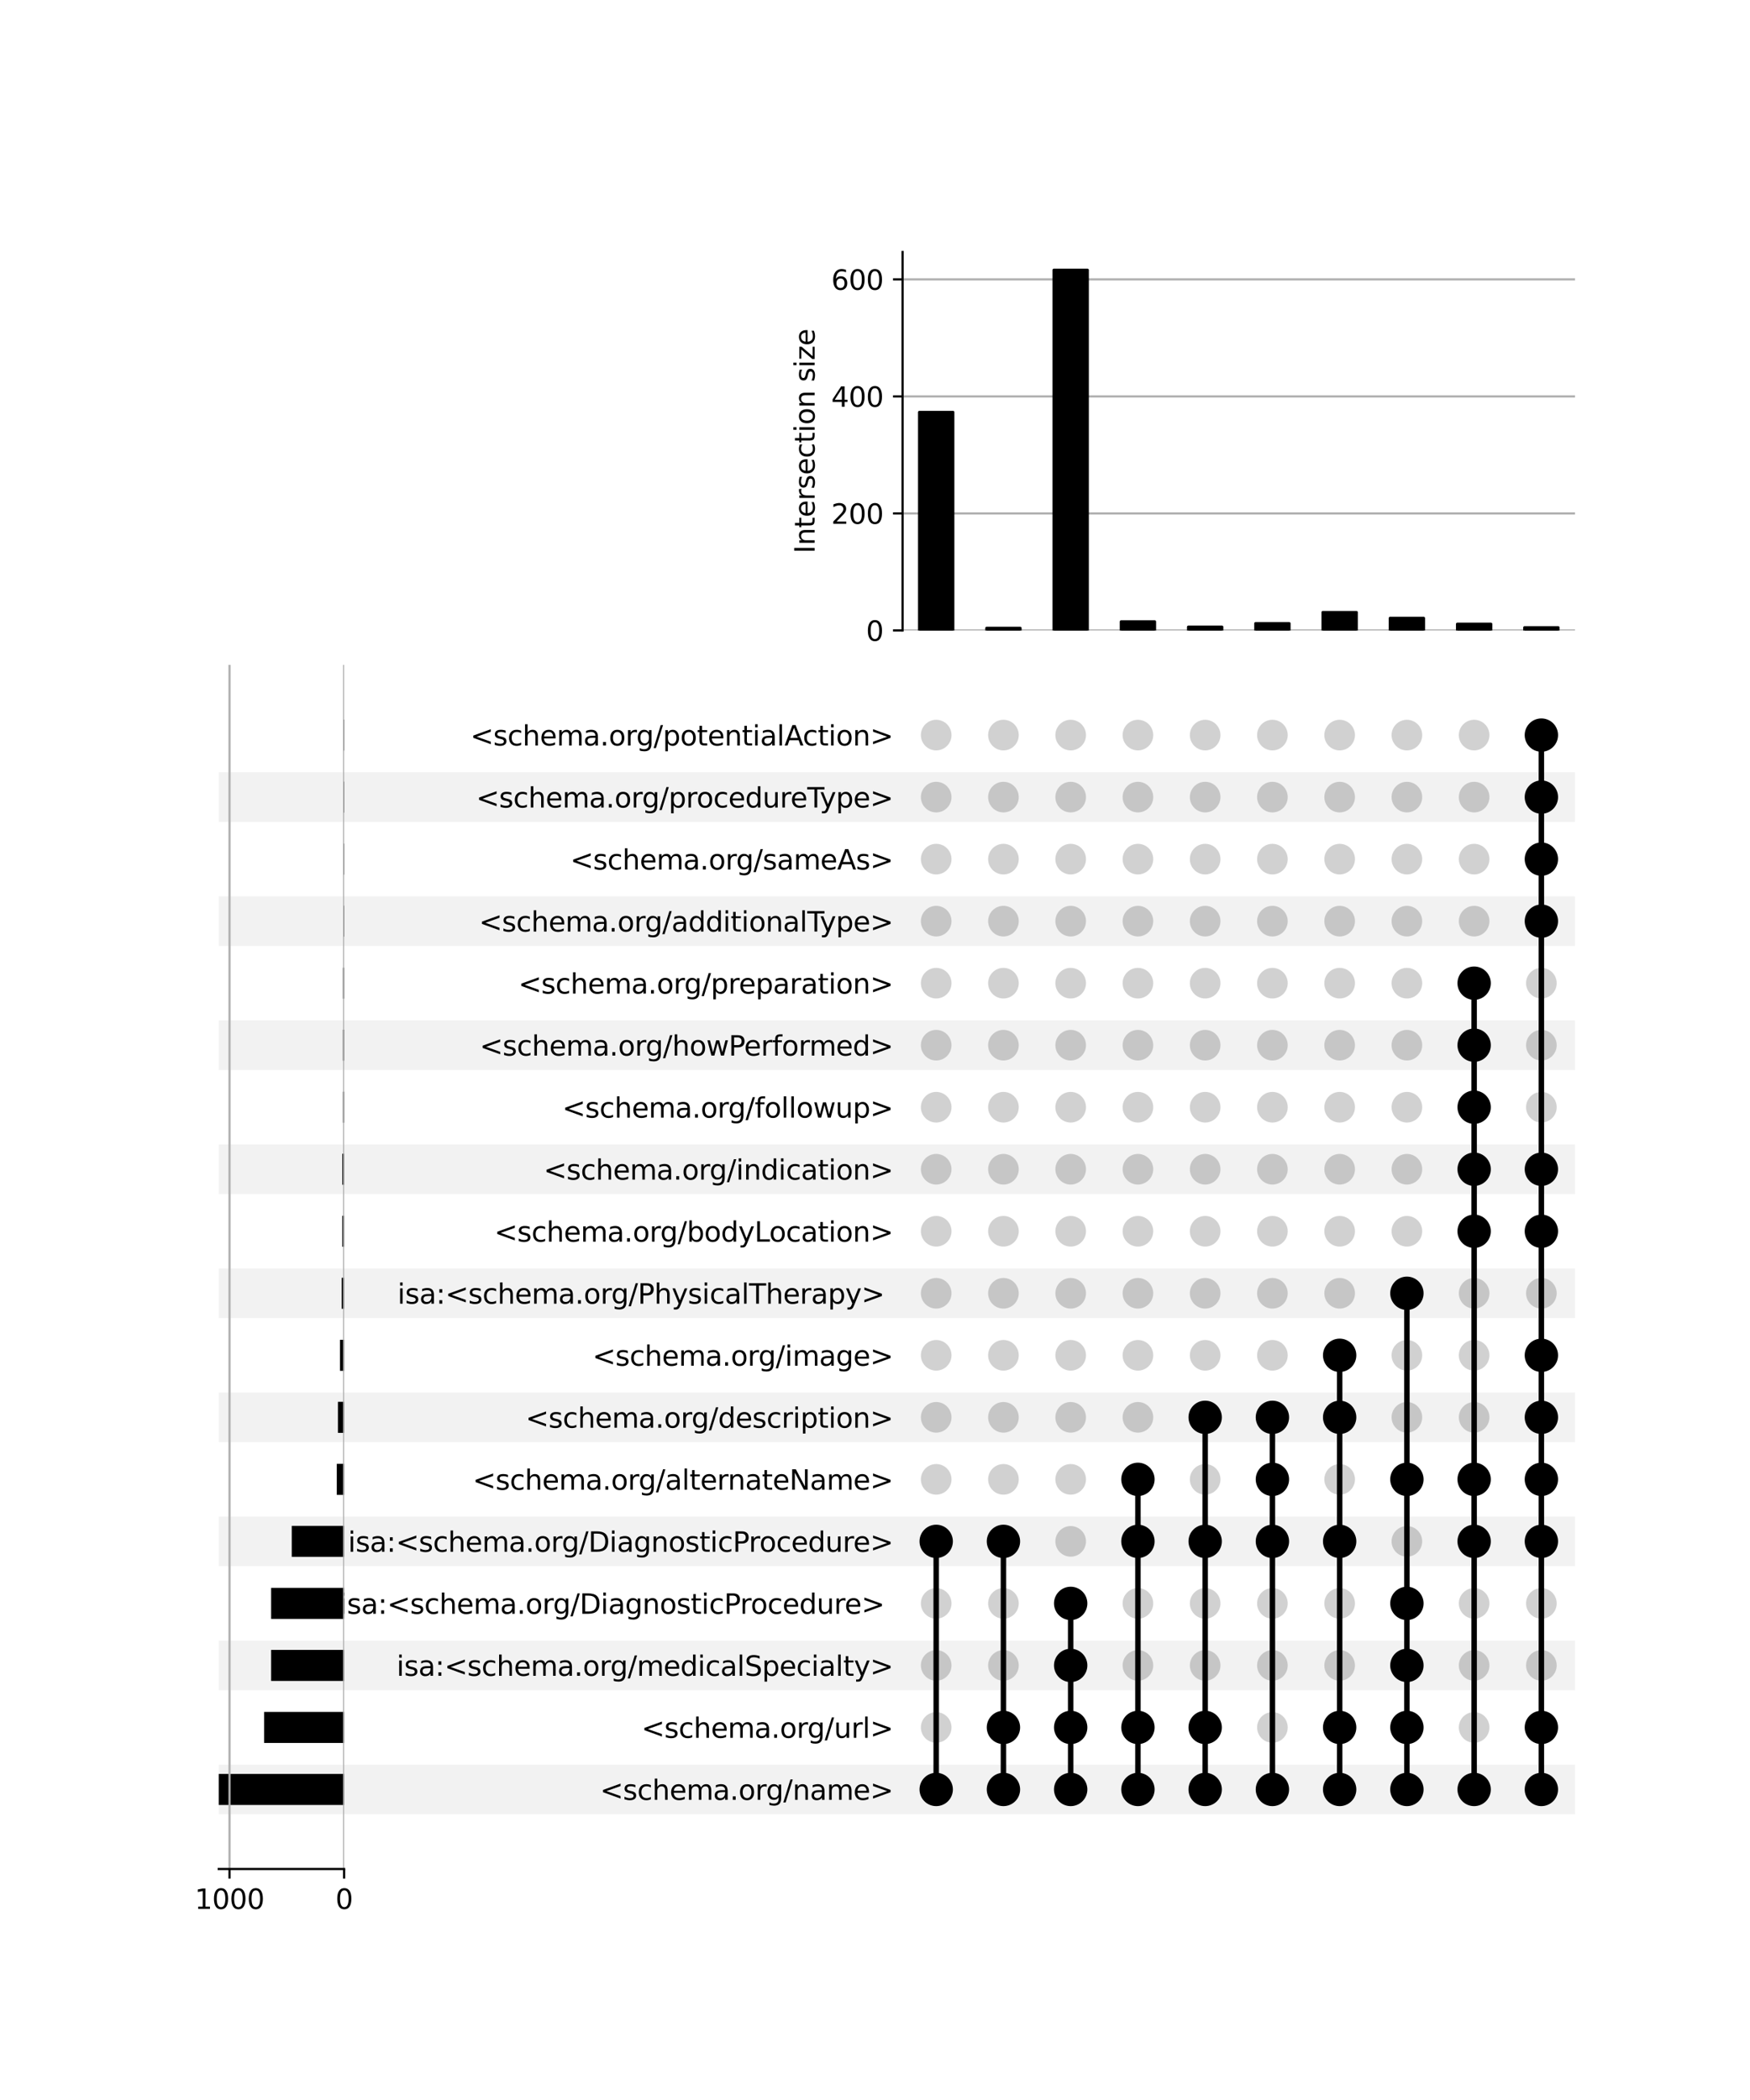 <?xml version="1.0" encoding="utf-8" standalone="no"?>
<!DOCTYPE svg PUBLIC "-//W3C//DTD SVG 1.1//EN"
  "http://www.w3.org/Graphics/SVG/1.1/DTD/svg11.dtd">
<svg xmlns:xlink="http://www.w3.org/1999/xlink" width="640pt" height="768pt" viewBox="0 0 640 768" xmlns="http://www.w3.org/2000/svg" version="1.1">
 <defs>
  <style type="text/css">*{stroke-linejoin: round; stroke-linecap: butt}</style>
 </defs>
 <g id="figure_1">
  <g id="patch_1">
   <path d="M 0 768 
L 640 768 
L 640 0 
L 0 0 
z
" style="fill: #ffffff"/>
  </g>
  <g id="axes_1">
   <g id="patch_2">
    <path d="M 80 663.503 
L 576 663.503 
L 576 645.357 
L 80 645.357 
z
" clip-path="url(#p7f6bbfc1f5)" style="fill-opacity: 0.051"/>
   </g>
   <g id="patch_3">
    <path d="M 80 618.139 
L 576 618.139 
L 576 599.993 
L 80 599.993 
z
" clip-path="url(#p7f6bbfc1f5)" style="fill-opacity: 0.051"/>
   </g>
   <g id="patch_4">
    <path d="M 80 572.774 
L 576 572.774 
L 576 554.629 
L 80 554.629 
z
" clip-path="url(#p7f6bbfc1f5)" style="fill-opacity: 0.051"/>
   </g>
   <g id="patch_5">
    <path d="M 80 527.41 
L 576 527.41 
L 576 509.264 
L 80 509.264 
z
" clip-path="url(#p7f6bbfc1f5)" style="fill-opacity: 0.051"/>
   </g>
   <g id="patch_6">
    <path d="M 80 482.046 
L 576 482.046 
L 576 463.9 
L 80 463.9 
z
" clip-path="url(#p7f6bbfc1f5)" style="fill-opacity: 0.051"/>
   </g>
   <g id="patch_7">
    <path d="M 80 436.681 
L 576 436.681 
L 576 418.535 
L 80 418.535 
z
" clip-path="url(#p7f6bbfc1f5)" style="fill-opacity: 0.051"/>
   </g>
   <g id="patch_8">
    <path d="M 80 391.317 
L 576 391.317 
L 576 373.171 
L 80 373.171 
z
" clip-path="url(#p7f6bbfc1f5)" style="fill-opacity: 0.051"/>
   </g>
   <g id="patch_9">
    <path d="M 80 345.952 
L 576 345.952 
L 576 327.807 
L 80 327.807 
z
" clip-path="url(#p7f6bbfc1f5)" style="fill-opacity: 0.051"/>
   </g>
   <g id="patch_10">
    <path d="M 80 300.588 
L 576 300.588 
L 576 282.442 
L 80 282.442 
z
" clip-path="url(#p7f6bbfc1f5)" style="fill-opacity: 0.051"/>
   </g>
   <g id="matplotlib.axis_1"/>
   <g id="matplotlib.axis_2">
    <g id="ytick_1"/>
    <g id="ytick_2"/>
    <g id="ytick_3"/>
    <g id="ytick_4"/>
    <g id="ytick_5"/>
    <g id="ytick_6"/>
    <g id="ytick_7"/>
    <g id="ytick_8"/>
    <g id="ytick_9"/>
    <g id="ytick_10"/>
    <g id="ytick_11"/>
    <g id="ytick_12"/>
    <g id="ytick_13"/>
    <g id="ytick_14"/>
    <g id="ytick_15"/>
    <g id="ytick_16"/>
    <g id="ytick_17"/>
    <g id="ytick_18"/>
   </g>
  </g>
  <g id="axes_2">
   <g id="matplotlib.axis_3">
    <g id="ytick_19">
     <g id="line2d_1"/>
     <g id="text_1">
      <!-- &lt;schema.org/name&gt; -->
      <g transform="translate(219.448 658.229) scale(0.1 -0.1)">
       <defs>
        <path id="DejaVuSans-3c" d="M 4684 3150 
L 1459 2003 
L 4684 863 
L 4684 294 
L 678 1747 
L 678 2266 
L 4684 3719 
L 4684 3150 
z
" transform="scale(0.016)"/>
        <path id="DejaVuSans-73" d="M 2834 3397 
L 2834 2853 
Q 2591 2978 2328 3040 
Q 2066 3103 1784 3103 
Q 1356 3103 1142 2972 
Q 928 2841 928 2578 
Q 928 2378 1081 2264 
Q 1234 2150 1697 2047 
L 1894 2003 
Q 2506 1872 2764 1633 
Q 3022 1394 3022 966 
Q 3022 478 2636 193 
Q 2250 -91 1575 -91 
Q 1294 -91 989 -36 
Q 684 19 347 128 
L 347 722 
Q 666 556 975 473 
Q 1284 391 1588 391 
Q 1994 391 2212 530 
Q 2431 669 2431 922 
Q 2431 1156 2273 1281 
Q 2116 1406 1581 1522 
L 1381 1569 
Q 847 1681 609 1914 
Q 372 2147 372 2553 
Q 372 3047 722 3315 
Q 1072 3584 1716 3584 
Q 2034 3584 2315 3537 
Q 2597 3491 2834 3397 
z
" transform="scale(0.016)"/>
        <path id="DejaVuSans-63" d="M 3122 3366 
L 3122 2828 
Q 2878 2963 2633 3030 
Q 2388 3097 2138 3097 
Q 1578 3097 1268 2742 
Q 959 2388 959 1747 
Q 959 1106 1268 751 
Q 1578 397 2138 397 
Q 2388 397 2633 464 
Q 2878 531 3122 666 
L 3122 134 
Q 2881 22 2623 -34 
Q 2366 -91 2075 -91 
Q 1284 -91 818 406 
Q 353 903 353 1747 
Q 353 2603 823 3093 
Q 1294 3584 2113 3584 
Q 2378 3584 2631 3529 
Q 2884 3475 3122 3366 
z
" transform="scale(0.016)"/>
        <path id="DejaVuSans-68" d="M 3513 2113 
L 3513 0 
L 2938 0 
L 2938 2094 
Q 2938 2591 2744 2837 
Q 2550 3084 2163 3084 
Q 1697 3084 1428 2787 
Q 1159 2491 1159 1978 
L 1159 0 
L 581 0 
L 581 4863 
L 1159 4863 
L 1159 2956 
Q 1366 3272 1645 3428 
Q 1925 3584 2291 3584 
Q 2894 3584 3203 3211 
Q 3513 2838 3513 2113 
z
" transform="scale(0.016)"/>
        <path id="DejaVuSans-65" d="M 3597 1894 
L 3597 1613 
L 953 1613 
Q 991 1019 1311 708 
Q 1631 397 2203 397 
Q 2534 397 2845 478 
Q 3156 559 3463 722 
L 3463 178 
Q 3153 47 2828 -22 
Q 2503 -91 2169 -91 
Q 1331 -91 842 396 
Q 353 884 353 1716 
Q 353 2575 817 3079 
Q 1281 3584 2069 3584 
Q 2775 3584 3186 3129 
Q 3597 2675 3597 1894 
z
M 3022 2063 
Q 3016 2534 2758 2815 
Q 2500 3097 2075 3097 
Q 1594 3097 1305 2825 
Q 1016 2553 972 2059 
L 3022 2063 
z
" transform="scale(0.016)"/>
        <path id="DejaVuSans-6d" d="M 3328 2828 
Q 3544 3216 3844 3400 
Q 4144 3584 4550 3584 
Q 5097 3584 5394 3201 
Q 5691 2819 5691 2113 
L 5691 0 
L 5113 0 
L 5113 2094 
Q 5113 2597 4934 2840 
Q 4756 3084 4391 3084 
Q 3944 3084 3684 2787 
Q 3425 2491 3425 1978 
L 3425 0 
L 2847 0 
L 2847 2094 
Q 2847 2600 2669 2842 
Q 2491 3084 2119 3084 
Q 1678 3084 1418 2786 
Q 1159 2488 1159 1978 
L 1159 0 
L 581 0 
L 581 3500 
L 1159 3500 
L 1159 2956 
Q 1356 3278 1631 3431 
Q 1906 3584 2284 3584 
Q 2666 3584 2933 3390 
Q 3200 3197 3328 2828 
z
" transform="scale(0.016)"/>
        <path id="DejaVuSans-61" d="M 2194 1759 
Q 1497 1759 1228 1600 
Q 959 1441 959 1056 
Q 959 750 1161 570 
Q 1363 391 1709 391 
Q 2188 391 2477 730 
Q 2766 1069 2766 1631 
L 2766 1759 
L 2194 1759 
z
M 3341 1997 
L 3341 0 
L 2766 0 
L 2766 531 
Q 2569 213 2275 61 
Q 1981 -91 1556 -91 
Q 1019 -91 701 211 
Q 384 513 384 1019 
Q 384 1609 779 1909 
Q 1175 2209 1959 2209 
L 2766 2209 
L 2766 2266 
Q 2766 2663 2505 2880 
Q 2244 3097 1772 3097 
Q 1472 3097 1187 3025 
Q 903 2953 641 2809 
L 641 3341 
Q 956 3463 1253 3523 
Q 1550 3584 1831 3584 
Q 2591 3584 2966 3190 
Q 3341 2797 3341 1997 
z
" transform="scale(0.016)"/>
        <path id="DejaVuSans-2e" d="M 684 794 
L 1344 794 
L 1344 0 
L 684 0 
L 684 794 
z
" transform="scale(0.016)"/>
        <path id="DejaVuSans-6f" d="M 1959 3097 
Q 1497 3097 1228 2736 
Q 959 2375 959 1747 
Q 959 1119 1226 758 
Q 1494 397 1959 397 
Q 2419 397 2687 759 
Q 2956 1122 2956 1747 
Q 2956 2369 2687 2733 
Q 2419 3097 1959 3097 
z
M 1959 3584 
Q 2709 3584 3137 3096 
Q 3566 2609 3566 1747 
Q 3566 888 3137 398 
Q 2709 -91 1959 -91 
Q 1206 -91 779 398 
Q 353 888 353 1747 
Q 353 2609 779 3096 
Q 1206 3584 1959 3584 
z
" transform="scale(0.016)"/>
        <path id="DejaVuSans-72" d="M 2631 2963 
Q 2534 3019 2420 3045 
Q 2306 3072 2169 3072 
Q 1681 3072 1420 2755 
Q 1159 2438 1159 1844 
L 1159 0 
L 581 0 
L 581 3500 
L 1159 3500 
L 1159 2956 
Q 1341 3275 1631 3429 
Q 1922 3584 2338 3584 
Q 2397 3584 2469 3576 
Q 2541 3569 2628 3553 
L 2631 2963 
z
" transform="scale(0.016)"/>
        <path id="DejaVuSans-67" d="M 2906 1791 
Q 2906 2416 2648 2759 
Q 2391 3103 1925 3103 
Q 1463 3103 1205 2759 
Q 947 2416 947 1791 
Q 947 1169 1205 825 
Q 1463 481 1925 481 
Q 2391 481 2648 825 
Q 2906 1169 2906 1791 
z
M 3481 434 
Q 3481 -459 3084 -895 
Q 2688 -1331 1869 -1331 
Q 1566 -1331 1297 -1286 
Q 1028 -1241 775 -1147 
L 775 -588 
Q 1028 -725 1275 -790 
Q 1522 -856 1778 -856 
Q 2344 -856 2625 -561 
Q 2906 -266 2906 331 
L 2906 616 
Q 2728 306 2450 153 
Q 2172 0 1784 0 
Q 1141 0 747 490 
Q 353 981 353 1791 
Q 353 2603 747 3093 
Q 1141 3584 1784 3584 
Q 2172 3584 2450 3431 
Q 2728 3278 2906 2969 
L 2906 3500 
L 3481 3500 
L 3481 434 
z
" transform="scale(0.016)"/>
        <path id="DejaVuSans-2f" d="M 1625 4666 
L 2156 4666 
L 531 -594 
L 0 -594 
L 1625 4666 
z
" transform="scale(0.016)"/>
        <path id="DejaVuSans-6e" d="M 3513 2113 
L 3513 0 
L 2938 0 
L 2938 2094 
Q 2938 2591 2744 2837 
Q 2550 3084 2163 3084 
Q 1697 3084 1428 2787 
Q 1159 2491 1159 1978 
L 1159 0 
L 581 0 
L 581 3500 
L 1159 3500 
L 1159 2956 
Q 1366 3272 1645 3428 
Q 1925 3584 2291 3584 
Q 2894 3584 3203 3211 
Q 3513 2838 3513 2113 
z
" transform="scale(0.016)"/>
        <path id="DejaVuSans-3e" d="M 678 3150 
L 678 3719 
L 4684 2266 
L 4684 1747 
L 678 294 
L 678 863 
L 3897 2003 
L 678 3150 
z
" transform="scale(0.016)"/>
       </defs>
       <use xlink:href="#DejaVuSans-3c"/>
       <use xlink:href="#DejaVuSans-73" x="83.789"/>
       <use xlink:href="#DejaVuSans-63" x="135.889"/>
       <use xlink:href="#DejaVuSans-68" x="190.869"/>
       <use xlink:href="#DejaVuSans-65" x="254.248"/>
       <use xlink:href="#DejaVuSans-6d" x="315.771"/>
       <use xlink:href="#DejaVuSans-61" x="413.184"/>
       <use xlink:href="#DejaVuSans-2e" x="474.463"/>
       <use xlink:href="#DejaVuSans-6f" x="506.25"/>
       <use xlink:href="#DejaVuSans-72" x="567.432"/>
       <use xlink:href="#DejaVuSans-67" x="606.795"/>
       <use xlink:href="#DejaVuSans-2f" x="670.271"/>
       <use xlink:href="#DejaVuSans-6e" x="703.963"/>
       <use xlink:href="#DejaVuSans-61" x="767.342"/>
       <use xlink:href="#DejaVuSans-6d" x="828.621"/>
       <use xlink:href="#DejaVuSans-65" x="926.033"/>
       <use xlink:href="#DejaVuSans-3e" x="987.557"/>
      </g>
     </g>
    </g>
    <g id="ytick_20">
     <g id="line2d_2"/>
     <g id="text_2">
      <!-- &lt;schema.org/url&gt; -->
      <g transform="translate(234.581 635.547) scale(0.1 -0.1)">
       <defs>
        <path id="DejaVuSans-75" d="M 544 1381 
L 544 3500 
L 1119 3500 
L 1119 1403 
Q 1119 906 1312 657 
Q 1506 409 1894 409 
Q 2359 409 2629 706 
Q 2900 1003 2900 1516 
L 2900 3500 
L 3475 3500 
L 3475 0 
L 2900 0 
L 2900 538 
Q 2691 219 2414 64 
Q 2138 -91 1772 -91 
Q 1169 -91 856 284 
Q 544 659 544 1381 
z
M 1991 3584 
L 1991 3584 
z
" transform="scale(0.016)"/>
        <path id="DejaVuSans-6c" d="M 603 4863 
L 1178 4863 
L 1178 0 
L 603 0 
L 603 4863 
z
" transform="scale(0.016)"/>
       </defs>
       <use xlink:href="#DejaVuSans-3c"/>
       <use xlink:href="#DejaVuSans-73" x="83.789"/>
       <use xlink:href="#DejaVuSans-63" x="135.889"/>
       <use xlink:href="#DejaVuSans-68" x="190.869"/>
       <use xlink:href="#DejaVuSans-65" x="254.248"/>
       <use xlink:href="#DejaVuSans-6d" x="315.771"/>
       <use xlink:href="#DejaVuSans-61" x="413.184"/>
       <use xlink:href="#DejaVuSans-2e" x="474.463"/>
       <use xlink:href="#DejaVuSans-6f" x="506.25"/>
       <use xlink:href="#DejaVuSans-72" x="567.432"/>
       <use xlink:href="#DejaVuSans-67" x="606.795"/>
       <use xlink:href="#DejaVuSans-2f" x="670.271"/>
       <use xlink:href="#DejaVuSans-75" x="703.963"/>
       <use xlink:href="#DejaVuSans-72" x="767.342"/>
       <use xlink:href="#DejaVuSans-6c" x="808.455"/>
       <use xlink:href="#DejaVuSans-3e" x="836.238"/>
      </g>
     </g>
    </g>
    <g id="ytick_21">
     <g id="line2d_3"/>
     <g id="text_3">
      <!-- isa:&lt;schema.org/medicalSpecialty&gt; -->
      <g transform="translate(145.026 612.865) scale(0.1 -0.1)">
       <defs>
        <path id="DejaVuSans-69" d="M 603 3500 
L 1178 3500 
L 1178 0 
L 603 0 
L 603 3500 
z
M 603 4863 
L 1178 4863 
L 1178 4134 
L 603 4134 
L 603 4863 
z
" transform="scale(0.016)"/>
        <path id="DejaVuSans-3a" d="M 750 794 
L 1409 794 
L 1409 0 
L 750 0 
L 750 794 
z
M 750 3309 
L 1409 3309 
L 1409 2516 
L 750 2516 
L 750 3309 
z
" transform="scale(0.016)"/>
        <path id="DejaVuSans-64" d="M 2906 2969 
L 2906 4863 
L 3481 4863 
L 3481 0 
L 2906 0 
L 2906 525 
Q 2725 213 2448 61 
Q 2172 -91 1784 -91 
Q 1150 -91 751 415 
Q 353 922 353 1747 
Q 353 2572 751 3078 
Q 1150 3584 1784 3584 
Q 2172 3584 2448 3432 
Q 2725 3281 2906 2969 
z
M 947 1747 
Q 947 1113 1208 752 
Q 1469 391 1925 391 
Q 2381 391 2643 752 
Q 2906 1113 2906 1747 
Q 2906 2381 2643 2742 
Q 2381 3103 1925 3103 
Q 1469 3103 1208 2742 
Q 947 2381 947 1747 
z
" transform="scale(0.016)"/>
        <path id="DejaVuSans-53" d="M 3425 4513 
L 3425 3897 
Q 3066 4069 2747 4153 
Q 2428 4238 2131 4238 
Q 1616 4238 1336 4038 
Q 1056 3838 1056 3469 
Q 1056 3159 1242 3001 
Q 1428 2844 1947 2747 
L 2328 2669 
Q 3034 2534 3370 2195 
Q 3706 1856 3706 1288 
Q 3706 609 3251 259 
Q 2797 -91 1919 -91 
Q 1588 -91 1214 -16 
Q 841 59 441 206 
L 441 856 
Q 825 641 1194 531 
Q 1563 422 1919 422 
Q 2459 422 2753 634 
Q 3047 847 3047 1241 
Q 3047 1584 2836 1778 
Q 2625 1972 2144 2069 
L 1759 2144 
Q 1053 2284 737 2584 
Q 422 2884 422 3419 
Q 422 4038 858 4394 
Q 1294 4750 2059 4750 
Q 2388 4750 2728 4690 
Q 3069 4631 3425 4513 
z
" transform="scale(0.016)"/>
        <path id="DejaVuSans-70" d="M 1159 525 
L 1159 -1331 
L 581 -1331 
L 581 3500 
L 1159 3500 
L 1159 2969 
Q 1341 3281 1617 3432 
Q 1894 3584 2278 3584 
Q 2916 3584 3314 3078 
Q 3713 2572 3713 1747 
Q 3713 922 3314 415 
Q 2916 -91 2278 -91 
Q 1894 -91 1617 61 
Q 1341 213 1159 525 
z
M 3116 1747 
Q 3116 2381 2855 2742 
Q 2594 3103 2138 3103 
Q 1681 3103 1420 2742 
Q 1159 2381 1159 1747 
Q 1159 1113 1420 752 
Q 1681 391 2138 391 
Q 2594 391 2855 752 
Q 3116 1113 3116 1747 
z
" transform="scale(0.016)"/>
        <path id="DejaVuSans-74" d="M 1172 4494 
L 1172 3500 
L 2356 3500 
L 2356 3053 
L 1172 3053 
L 1172 1153 
Q 1172 725 1289 603 
Q 1406 481 1766 481 
L 2356 481 
L 2356 0 
L 1766 0 
Q 1100 0 847 248 
Q 594 497 594 1153 
L 594 3053 
L 172 3053 
L 172 3500 
L 594 3500 
L 594 4494 
L 1172 4494 
z
" transform="scale(0.016)"/>
        <path id="DejaVuSans-79" d="M 2059 -325 
Q 1816 -950 1584 -1140 
Q 1353 -1331 966 -1331 
L 506 -1331 
L 506 -850 
L 844 -850 
Q 1081 -850 1212 -737 
Q 1344 -625 1503 -206 
L 1606 56 
L 191 3500 
L 800 3500 
L 1894 763 
L 2988 3500 
L 3597 3500 
L 2059 -325 
z
" transform="scale(0.016)"/>
       </defs>
       <use xlink:href="#DejaVuSans-69"/>
       <use xlink:href="#DejaVuSans-73" x="27.783"/>
       <use xlink:href="#DejaVuSans-61" x="79.883"/>
       <use xlink:href="#DejaVuSans-3a" x="141.162"/>
       <use xlink:href="#DejaVuSans-3c" x="174.854"/>
       <use xlink:href="#DejaVuSans-73" x="258.643"/>
       <use xlink:href="#DejaVuSans-63" x="310.742"/>
       <use xlink:href="#DejaVuSans-68" x="365.723"/>
       <use xlink:href="#DejaVuSans-65" x="429.102"/>
       <use xlink:href="#DejaVuSans-6d" x="490.625"/>
       <use xlink:href="#DejaVuSans-61" x="588.037"/>
       <use xlink:href="#DejaVuSans-2e" x="649.316"/>
       <use xlink:href="#DejaVuSans-6f" x="681.104"/>
       <use xlink:href="#DejaVuSans-72" x="742.285"/>
       <use xlink:href="#DejaVuSans-67" x="781.648"/>
       <use xlink:href="#DejaVuSans-2f" x="845.125"/>
       <use xlink:href="#DejaVuSans-6d" x="878.816"/>
       <use xlink:href="#DejaVuSans-65" x="976.229"/>
       <use xlink:href="#DejaVuSans-64" x="1037.752"/>
       <use xlink:href="#DejaVuSans-69" x="1101.229"/>
       <use xlink:href="#DejaVuSans-63" x="1129.012"/>
       <use xlink:href="#DejaVuSans-61" x="1183.992"/>
       <use xlink:href="#DejaVuSans-6c" x="1245.271"/>
       <use xlink:href="#DejaVuSans-53" x="1273.055"/>
       <use xlink:href="#DejaVuSans-70" x="1336.531"/>
       <use xlink:href="#DejaVuSans-65" x="1400.008"/>
       <use xlink:href="#DejaVuSans-63" x="1461.531"/>
       <use xlink:href="#DejaVuSans-69" x="1516.512"/>
       <use xlink:href="#DejaVuSans-61" x="1544.295"/>
       <use xlink:href="#DejaVuSans-6c" x="1605.574"/>
       <use xlink:href="#DejaVuSans-74" x="1633.357"/>
       <use xlink:href="#DejaVuSans-79" x="1672.566"/>
       <use xlink:href="#DejaVuSans-3e" x="1731.746"/>
      </g>
     </g>
    </g>
    <g id="ytick_22">
     <g id="line2d_4"/>
     <g id="text_4">
      <!-- isa:&lt;schema.org/DiagnosticProcedure&gt;  -->
      <g transform="translate(124.092 590.183) scale(0.1 -0.1)">
       <defs>
        <path id="DejaVuSans-44" d="M 1259 4147 
L 1259 519 
L 2022 519 
Q 2988 519 3436 956 
Q 3884 1394 3884 2338 
Q 3884 3275 3436 3711 
Q 2988 4147 2022 4147 
L 1259 4147 
z
M 628 4666 
L 1925 4666 
Q 3281 4666 3915 4102 
Q 4550 3538 4550 2338 
Q 4550 1131 3912 565 
Q 3275 0 1925 0 
L 628 0 
L 628 4666 
z
" transform="scale(0.016)"/>
        <path id="DejaVuSans-50" d="M 1259 4147 
L 1259 2394 
L 2053 2394 
Q 2494 2394 2734 2622 
Q 2975 2850 2975 3272 
Q 2975 3691 2734 3919 
Q 2494 4147 2053 4147 
L 1259 4147 
z
M 628 4666 
L 2053 4666 
Q 2838 4666 3239 4311 
Q 3641 3956 3641 3272 
Q 3641 2581 3239 2228 
Q 2838 1875 2053 1875 
L 1259 1875 
L 1259 0 
L 628 0 
L 628 4666 
z
" transform="scale(0.016)"/>
        <path id="DejaVuSans-20" transform="scale(0.016)"/>
       </defs>
       <use xlink:href="#DejaVuSans-69"/>
       <use xlink:href="#DejaVuSans-73" x="27.783"/>
       <use xlink:href="#DejaVuSans-61" x="79.883"/>
       <use xlink:href="#DejaVuSans-3a" x="141.162"/>
       <use xlink:href="#DejaVuSans-3c" x="174.854"/>
       <use xlink:href="#DejaVuSans-73" x="258.643"/>
       <use xlink:href="#DejaVuSans-63" x="310.742"/>
       <use xlink:href="#DejaVuSans-68" x="365.723"/>
       <use xlink:href="#DejaVuSans-65" x="429.102"/>
       <use xlink:href="#DejaVuSans-6d" x="490.625"/>
       <use xlink:href="#DejaVuSans-61" x="588.037"/>
       <use xlink:href="#DejaVuSans-2e" x="649.316"/>
       <use xlink:href="#DejaVuSans-6f" x="681.104"/>
       <use xlink:href="#DejaVuSans-72" x="742.285"/>
       <use xlink:href="#DejaVuSans-67" x="781.648"/>
       <use xlink:href="#DejaVuSans-2f" x="845.125"/>
       <use xlink:href="#DejaVuSans-44" x="878.816"/>
       <use xlink:href="#DejaVuSans-69" x="955.818"/>
       <use xlink:href="#DejaVuSans-61" x="983.602"/>
       <use xlink:href="#DejaVuSans-67" x="1044.881"/>
       <use xlink:href="#DejaVuSans-6e" x="1108.357"/>
       <use xlink:href="#DejaVuSans-6f" x="1171.736"/>
       <use xlink:href="#DejaVuSans-73" x="1232.918"/>
       <use xlink:href="#DejaVuSans-74" x="1285.018"/>
       <use xlink:href="#DejaVuSans-69" x="1324.227"/>
       <use xlink:href="#DejaVuSans-63" x="1352.01"/>
       <use xlink:href="#DejaVuSans-50" x="1406.99"/>
       <use xlink:href="#DejaVuSans-72" x="1465.543"/>
       <use xlink:href="#DejaVuSans-6f" x="1504.406"/>
       <use xlink:href="#DejaVuSans-63" x="1565.588"/>
       <use xlink:href="#DejaVuSans-65" x="1620.568"/>
       <use xlink:href="#DejaVuSans-64" x="1682.092"/>
       <use xlink:href="#DejaVuSans-75" x="1745.568"/>
       <use xlink:href="#DejaVuSans-72" x="1808.947"/>
       <use xlink:href="#DejaVuSans-65" x="1847.811"/>
       <use xlink:href="#DejaVuSans-3e" x="1909.334"/>
       <use xlink:href="#DejaVuSans-20" x="1993.123"/>
      </g>
     </g>
    </g>
    <g id="ytick_23">
     <g id="line2d_5"/>
     <g id="text_5">
      <!-- isa:&lt;schema.org/DiagnosticProcedure&gt; -->
      <g transform="translate(127.27 567.501) scale(0.1 -0.1)">
       <use xlink:href="#DejaVuSans-69"/>
       <use xlink:href="#DejaVuSans-73" x="27.783"/>
       <use xlink:href="#DejaVuSans-61" x="79.883"/>
       <use xlink:href="#DejaVuSans-3a" x="141.162"/>
       <use xlink:href="#DejaVuSans-3c" x="174.854"/>
       <use xlink:href="#DejaVuSans-73" x="258.643"/>
       <use xlink:href="#DejaVuSans-63" x="310.742"/>
       <use xlink:href="#DejaVuSans-68" x="365.723"/>
       <use xlink:href="#DejaVuSans-65" x="429.102"/>
       <use xlink:href="#DejaVuSans-6d" x="490.625"/>
       <use xlink:href="#DejaVuSans-61" x="588.037"/>
       <use xlink:href="#DejaVuSans-2e" x="649.316"/>
       <use xlink:href="#DejaVuSans-6f" x="681.104"/>
       <use xlink:href="#DejaVuSans-72" x="742.285"/>
       <use xlink:href="#DejaVuSans-67" x="781.648"/>
       <use xlink:href="#DejaVuSans-2f" x="845.125"/>
       <use xlink:href="#DejaVuSans-44" x="878.816"/>
       <use xlink:href="#DejaVuSans-69" x="955.818"/>
       <use xlink:href="#DejaVuSans-61" x="983.602"/>
       <use xlink:href="#DejaVuSans-67" x="1044.881"/>
       <use xlink:href="#DejaVuSans-6e" x="1108.357"/>
       <use xlink:href="#DejaVuSans-6f" x="1171.736"/>
       <use xlink:href="#DejaVuSans-73" x="1232.918"/>
       <use xlink:href="#DejaVuSans-74" x="1285.018"/>
       <use xlink:href="#DejaVuSans-69" x="1324.227"/>
       <use xlink:href="#DejaVuSans-63" x="1352.01"/>
       <use xlink:href="#DejaVuSans-50" x="1406.99"/>
       <use xlink:href="#DejaVuSans-72" x="1465.543"/>
       <use xlink:href="#DejaVuSans-6f" x="1504.406"/>
       <use xlink:href="#DejaVuSans-63" x="1565.588"/>
       <use xlink:href="#DejaVuSans-65" x="1620.568"/>
       <use xlink:href="#DejaVuSans-64" x="1682.092"/>
       <use xlink:href="#DejaVuSans-75" x="1745.568"/>
       <use xlink:href="#DejaVuSans-72" x="1808.947"/>
       <use xlink:href="#DejaVuSans-65" x="1847.811"/>
       <use xlink:href="#DejaVuSans-3e" x="1909.334"/>
      </g>
     </g>
    </g>
    <g id="ytick_24">
     <g id="line2d_6"/>
     <g id="text_6">
      <!-- &lt;schema.org/alternateName&gt; -->
      <g transform="translate(172.85 544.818) scale(0.1 -0.1)">
       <defs>
        <path id="DejaVuSans-4e" d="M 628 4666 
L 1478 4666 
L 3547 763 
L 3547 4666 
L 4159 4666 
L 4159 0 
L 3309 0 
L 1241 3903 
L 1241 0 
L 628 0 
L 628 4666 
z
" transform="scale(0.016)"/>
       </defs>
       <use xlink:href="#DejaVuSans-3c"/>
       <use xlink:href="#DejaVuSans-73" x="83.789"/>
       <use xlink:href="#DejaVuSans-63" x="135.889"/>
       <use xlink:href="#DejaVuSans-68" x="190.869"/>
       <use xlink:href="#DejaVuSans-65" x="254.248"/>
       <use xlink:href="#DejaVuSans-6d" x="315.771"/>
       <use xlink:href="#DejaVuSans-61" x="413.184"/>
       <use xlink:href="#DejaVuSans-2e" x="474.463"/>
       <use xlink:href="#DejaVuSans-6f" x="506.25"/>
       <use xlink:href="#DejaVuSans-72" x="567.432"/>
       <use xlink:href="#DejaVuSans-67" x="606.795"/>
       <use xlink:href="#DejaVuSans-2f" x="670.271"/>
       <use xlink:href="#DejaVuSans-61" x="703.963"/>
       <use xlink:href="#DejaVuSans-6c" x="765.242"/>
       <use xlink:href="#DejaVuSans-74" x="793.025"/>
       <use xlink:href="#DejaVuSans-65" x="832.234"/>
       <use xlink:href="#DejaVuSans-72" x="893.758"/>
       <use xlink:href="#DejaVuSans-6e" x="933.121"/>
       <use xlink:href="#DejaVuSans-61" x="996.5"/>
       <use xlink:href="#DejaVuSans-74" x="1057.779"/>
       <use xlink:href="#DejaVuSans-65" x="1096.988"/>
       <use xlink:href="#DejaVuSans-4e" x="1158.512"/>
       <use xlink:href="#DejaVuSans-61" x="1233.316"/>
       <use xlink:href="#DejaVuSans-6d" x="1294.596"/>
       <use xlink:href="#DejaVuSans-65" x="1392.008"/>
       <use xlink:href="#DejaVuSans-3e" x="1453.531"/>
      </g>
     </g>
    </g>
    <g id="ytick_25">
     <g id="line2d_7"/>
     <g id="text_7">
      <!-- &lt;schema.org/description&gt; -->
      <g transform="translate(192.206 522.136) scale(0.1 -0.1)">
       <use xlink:href="#DejaVuSans-3c"/>
       <use xlink:href="#DejaVuSans-73" x="83.789"/>
       <use xlink:href="#DejaVuSans-63" x="135.889"/>
       <use xlink:href="#DejaVuSans-68" x="190.869"/>
       <use xlink:href="#DejaVuSans-65" x="254.248"/>
       <use xlink:href="#DejaVuSans-6d" x="315.771"/>
       <use xlink:href="#DejaVuSans-61" x="413.184"/>
       <use xlink:href="#DejaVuSans-2e" x="474.463"/>
       <use xlink:href="#DejaVuSans-6f" x="506.25"/>
       <use xlink:href="#DejaVuSans-72" x="567.432"/>
       <use xlink:href="#DejaVuSans-67" x="606.795"/>
       <use xlink:href="#DejaVuSans-2f" x="670.271"/>
       <use xlink:href="#DejaVuSans-64" x="703.963"/>
       <use xlink:href="#DejaVuSans-65" x="767.439"/>
       <use xlink:href="#DejaVuSans-73" x="828.963"/>
       <use xlink:href="#DejaVuSans-63" x="881.062"/>
       <use xlink:href="#DejaVuSans-72" x="936.043"/>
       <use xlink:href="#DejaVuSans-69" x="977.156"/>
       <use xlink:href="#DejaVuSans-70" x="1004.939"/>
       <use xlink:href="#DejaVuSans-74" x="1068.416"/>
       <use xlink:href="#DejaVuSans-69" x="1107.625"/>
       <use xlink:href="#DejaVuSans-6f" x="1135.408"/>
       <use xlink:href="#DejaVuSans-6e" x="1196.59"/>
       <use xlink:href="#DejaVuSans-3e" x="1259.969"/>
      </g>
     </g>
    </g>
    <g id="ytick_26">
     <g id="line2d_8"/>
     <g id="text_8">
      <!-- &lt;schema.org/image&gt; -->
      <g transform="translate(216.659 499.454) scale(0.1 -0.1)">
       <use xlink:href="#DejaVuSans-3c"/>
       <use xlink:href="#DejaVuSans-73" x="83.789"/>
       <use xlink:href="#DejaVuSans-63" x="135.889"/>
       <use xlink:href="#DejaVuSans-68" x="190.869"/>
       <use xlink:href="#DejaVuSans-65" x="254.248"/>
       <use xlink:href="#DejaVuSans-6d" x="315.771"/>
       <use xlink:href="#DejaVuSans-61" x="413.184"/>
       <use xlink:href="#DejaVuSans-2e" x="474.463"/>
       <use xlink:href="#DejaVuSans-6f" x="506.25"/>
       <use xlink:href="#DejaVuSans-72" x="567.432"/>
       <use xlink:href="#DejaVuSans-67" x="606.795"/>
       <use xlink:href="#DejaVuSans-2f" x="670.271"/>
       <use xlink:href="#DejaVuSans-69" x="703.963"/>
       <use xlink:href="#DejaVuSans-6d" x="731.746"/>
       <use xlink:href="#DejaVuSans-61" x="829.158"/>
       <use xlink:href="#DejaVuSans-67" x="890.438"/>
       <use xlink:href="#DejaVuSans-65" x="953.914"/>
       <use xlink:href="#DejaVuSans-3e" x="1015.438"/>
      </g>
     </g>
    </g>
    <g id="ytick_27">
     <g id="line2d_9"/>
     <g id="text_9">
      <!-- isa:&lt;schema.org/PhysicalTherapy&gt;  -->
      <g transform="translate(145.362 476.772) scale(0.1 -0.1)">
       <defs>
        <path id="DejaVuSans-54" d="M -19 4666 
L 3928 4666 
L 3928 4134 
L 2272 4134 
L 2272 0 
L 1638 0 
L 1638 4134 
L -19 4134 
L -19 4666 
z
" transform="scale(0.016)"/>
       </defs>
       <use xlink:href="#DejaVuSans-69"/>
       <use xlink:href="#DejaVuSans-73" x="27.783"/>
       <use xlink:href="#DejaVuSans-61" x="79.883"/>
       <use xlink:href="#DejaVuSans-3a" x="141.162"/>
       <use xlink:href="#DejaVuSans-3c" x="174.854"/>
       <use xlink:href="#DejaVuSans-73" x="258.643"/>
       <use xlink:href="#DejaVuSans-63" x="310.742"/>
       <use xlink:href="#DejaVuSans-68" x="365.723"/>
       <use xlink:href="#DejaVuSans-65" x="429.102"/>
       <use xlink:href="#DejaVuSans-6d" x="490.625"/>
       <use xlink:href="#DejaVuSans-61" x="588.037"/>
       <use xlink:href="#DejaVuSans-2e" x="649.316"/>
       <use xlink:href="#DejaVuSans-6f" x="681.104"/>
       <use xlink:href="#DejaVuSans-72" x="742.285"/>
       <use xlink:href="#DejaVuSans-67" x="781.648"/>
       <use xlink:href="#DejaVuSans-2f" x="845.125"/>
       <use xlink:href="#DejaVuSans-50" x="878.816"/>
       <use xlink:href="#DejaVuSans-68" x="939.119"/>
       <use xlink:href="#DejaVuSans-79" x="1002.498"/>
       <use xlink:href="#DejaVuSans-73" x="1061.678"/>
       <use xlink:href="#DejaVuSans-69" x="1113.777"/>
       <use xlink:href="#DejaVuSans-63" x="1141.561"/>
       <use xlink:href="#DejaVuSans-61" x="1196.541"/>
       <use xlink:href="#DejaVuSans-6c" x="1257.82"/>
       <use xlink:href="#DejaVuSans-54" x="1285.604"/>
       <use xlink:href="#DejaVuSans-68" x="1346.688"/>
       <use xlink:href="#DejaVuSans-65" x="1410.066"/>
       <use xlink:href="#DejaVuSans-72" x="1471.59"/>
       <use xlink:href="#DejaVuSans-61" x="1512.703"/>
       <use xlink:href="#DejaVuSans-70" x="1573.982"/>
       <use xlink:href="#DejaVuSans-79" x="1637.459"/>
       <use xlink:href="#DejaVuSans-3e" x="1696.639"/>
       <use xlink:href="#DejaVuSans-20" x="1780.428"/>
      </g>
     </g>
    </g>
    <g id="ytick_28">
     <g id="line2d_10"/>
     <g id="text_10">
      <!-- &lt;schema.org/bodyLocation&gt; -->
      <g transform="translate(180.776 454.09) scale(0.1 -0.1)">
       <defs>
        <path id="DejaVuSans-62" d="M 3116 1747 
Q 3116 2381 2855 2742 
Q 2594 3103 2138 3103 
Q 1681 3103 1420 2742 
Q 1159 2381 1159 1747 
Q 1159 1113 1420 752 
Q 1681 391 2138 391 
Q 2594 391 2855 752 
Q 3116 1113 3116 1747 
z
M 1159 2969 
Q 1341 3281 1617 3432 
Q 1894 3584 2278 3584 
Q 2916 3584 3314 3078 
Q 3713 2572 3713 1747 
Q 3713 922 3314 415 
Q 2916 -91 2278 -91 
Q 1894 -91 1617 61 
Q 1341 213 1159 525 
L 1159 0 
L 581 0 
L 581 4863 
L 1159 4863 
L 1159 2969 
z
" transform="scale(0.016)"/>
        <path id="DejaVuSans-4c" d="M 628 4666 
L 1259 4666 
L 1259 531 
L 3531 531 
L 3531 0 
L 628 0 
L 628 4666 
z
" transform="scale(0.016)"/>
       </defs>
       <use xlink:href="#DejaVuSans-3c"/>
       <use xlink:href="#DejaVuSans-73" x="83.789"/>
       <use xlink:href="#DejaVuSans-63" x="135.889"/>
       <use xlink:href="#DejaVuSans-68" x="190.869"/>
       <use xlink:href="#DejaVuSans-65" x="254.248"/>
       <use xlink:href="#DejaVuSans-6d" x="315.771"/>
       <use xlink:href="#DejaVuSans-61" x="413.184"/>
       <use xlink:href="#DejaVuSans-2e" x="474.463"/>
       <use xlink:href="#DejaVuSans-6f" x="506.25"/>
       <use xlink:href="#DejaVuSans-72" x="567.432"/>
       <use xlink:href="#DejaVuSans-67" x="606.795"/>
       <use xlink:href="#DejaVuSans-2f" x="670.271"/>
       <use xlink:href="#DejaVuSans-62" x="703.963"/>
       <use xlink:href="#DejaVuSans-6f" x="767.439"/>
       <use xlink:href="#DejaVuSans-64" x="828.621"/>
       <use xlink:href="#DejaVuSans-79" x="892.098"/>
       <use xlink:href="#DejaVuSans-4c" x="951.277"/>
       <use xlink:href="#DejaVuSans-6f" x="1005.24"/>
       <use xlink:href="#DejaVuSans-63" x="1066.422"/>
       <use xlink:href="#DejaVuSans-61" x="1121.402"/>
       <use xlink:href="#DejaVuSans-74" x="1182.682"/>
       <use xlink:href="#DejaVuSans-69" x="1221.891"/>
       <use xlink:href="#DejaVuSans-6f" x="1249.674"/>
       <use xlink:href="#DejaVuSans-6e" x="1310.855"/>
       <use xlink:href="#DejaVuSans-3e" x="1374.234"/>
      </g>
     </g>
    </g>
    <g id="ytick_29">
     <g id="line2d_11"/>
     <g id="text_11">
      <!-- &lt;schema.org/indication&gt; -->
      <g transform="translate(198.784 431.408) scale(0.1 -0.1)">
       <use xlink:href="#DejaVuSans-3c"/>
       <use xlink:href="#DejaVuSans-73" x="83.789"/>
       <use xlink:href="#DejaVuSans-63" x="135.889"/>
       <use xlink:href="#DejaVuSans-68" x="190.869"/>
       <use xlink:href="#DejaVuSans-65" x="254.248"/>
       <use xlink:href="#DejaVuSans-6d" x="315.771"/>
       <use xlink:href="#DejaVuSans-61" x="413.184"/>
       <use xlink:href="#DejaVuSans-2e" x="474.463"/>
       <use xlink:href="#DejaVuSans-6f" x="506.25"/>
       <use xlink:href="#DejaVuSans-72" x="567.432"/>
       <use xlink:href="#DejaVuSans-67" x="606.795"/>
       <use xlink:href="#DejaVuSans-2f" x="670.271"/>
       <use xlink:href="#DejaVuSans-69" x="703.963"/>
       <use xlink:href="#DejaVuSans-6e" x="731.746"/>
       <use xlink:href="#DejaVuSans-64" x="795.125"/>
       <use xlink:href="#DejaVuSans-69" x="858.602"/>
       <use xlink:href="#DejaVuSans-63" x="886.385"/>
       <use xlink:href="#DejaVuSans-61" x="941.365"/>
       <use xlink:href="#DejaVuSans-74" x="1002.645"/>
       <use xlink:href="#DejaVuSans-69" x="1041.854"/>
       <use xlink:href="#DejaVuSans-6f" x="1069.637"/>
       <use xlink:href="#DejaVuSans-6e" x="1130.818"/>
       <use xlink:href="#DejaVuSans-3e" x="1194.197"/>
      </g>
     </g>
    </g>
    <g id="ytick_30">
     <g id="line2d_12"/>
     <g id="text_12">
      <!-- &lt;schema.org/followup&gt; -->
      <g transform="translate(205.629 408.725) scale(0.1 -0.1)">
       <defs>
        <path id="DejaVuSans-66" d="M 2375 4863 
L 2375 4384 
L 1825 4384 
Q 1516 4384 1395 4259 
Q 1275 4134 1275 3809 
L 1275 3500 
L 2222 3500 
L 2222 3053 
L 1275 3053 
L 1275 0 
L 697 0 
L 697 3053 
L 147 3053 
L 147 3500 
L 697 3500 
L 697 3744 
Q 697 4328 969 4595 
Q 1241 4863 1831 4863 
L 2375 4863 
z
" transform="scale(0.016)"/>
        <path id="DejaVuSans-77" d="M 269 3500 
L 844 3500 
L 1563 769 
L 2278 3500 
L 2956 3500 
L 3675 769 
L 4391 3500 
L 4966 3500 
L 4050 0 
L 3372 0 
L 2619 2869 
L 1863 0 
L 1184 0 
L 269 3500 
z
" transform="scale(0.016)"/>
       </defs>
       <use xlink:href="#DejaVuSans-3c"/>
       <use xlink:href="#DejaVuSans-73" x="83.789"/>
       <use xlink:href="#DejaVuSans-63" x="135.889"/>
       <use xlink:href="#DejaVuSans-68" x="190.869"/>
       <use xlink:href="#DejaVuSans-65" x="254.248"/>
       <use xlink:href="#DejaVuSans-6d" x="315.771"/>
       <use xlink:href="#DejaVuSans-61" x="413.184"/>
       <use xlink:href="#DejaVuSans-2e" x="474.463"/>
       <use xlink:href="#DejaVuSans-6f" x="506.25"/>
       <use xlink:href="#DejaVuSans-72" x="567.432"/>
       <use xlink:href="#DejaVuSans-67" x="606.795"/>
       <use xlink:href="#DejaVuSans-2f" x="670.271"/>
       <use xlink:href="#DejaVuSans-66" x="703.963"/>
       <use xlink:href="#DejaVuSans-6f" x="739.168"/>
       <use xlink:href="#DejaVuSans-6c" x="800.35"/>
       <use xlink:href="#DejaVuSans-6c" x="828.133"/>
       <use xlink:href="#DejaVuSans-6f" x="855.916"/>
       <use xlink:href="#DejaVuSans-77" x="917.098"/>
       <use xlink:href="#DejaVuSans-75" x="998.885"/>
       <use xlink:href="#DejaVuSans-70" x="1062.264"/>
       <use xlink:href="#DejaVuSans-3e" x="1125.74"/>
      </g>
     </g>
    </g>
    <g id="ytick_31">
     <g id="line2d_13"/>
     <g id="text_13">
      <!-- &lt;schema.org/howPerformed&gt; -->
      <g transform="translate(175.425 386.043) scale(0.1 -0.1)">
       <use xlink:href="#DejaVuSans-3c"/>
       <use xlink:href="#DejaVuSans-73" x="83.789"/>
       <use xlink:href="#DejaVuSans-63" x="135.889"/>
       <use xlink:href="#DejaVuSans-68" x="190.869"/>
       <use xlink:href="#DejaVuSans-65" x="254.248"/>
       <use xlink:href="#DejaVuSans-6d" x="315.771"/>
       <use xlink:href="#DejaVuSans-61" x="413.184"/>
       <use xlink:href="#DejaVuSans-2e" x="474.463"/>
       <use xlink:href="#DejaVuSans-6f" x="506.25"/>
       <use xlink:href="#DejaVuSans-72" x="567.432"/>
       <use xlink:href="#DejaVuSans-67" x="606.795"/>
       <use xlink:href="#DejaVuSans-2f" x="670.271"/>
       <use xlink:href="#DejaVuSans-68" x="703.963"/>
       <use xlink:href="#DejaVuSans-6f" x="767.342"/>
       <use xlink:href="#DejaVuSans-77" x="828.523"/>
       <use xlink:href="#DejaVuSans-50" x="910.311"/>
       <use xlink:href="#DejaVuSans-65" x="966.988"/>
       <use xlink:href="#DejaVuSans-72" x="1028.512"/>
       <use xlink:href="#DejaVuSans-66" x="1069.625"/>
       <use xlink:href="#DejaVuSans-6f" x="1104.83"/>
       <use xlink:href="#DejaVuSans-72" x="1166.012"/>
       <use xlink:href="#DejaVuSans-6d" x="1205.375"/>
       <use xlink:href="#DejaVuSans-65" x="1302.787"/>
       <use xlink:href="#DejaVuSans-64" x="1364.311"/>
       <use xlink:href="#DejaVuSans-3e" x="1427.787"/>
      </g>
     </g>
    </g>
    <g id="ytick_32">
     <g id="line2d_14"/>
     <g id="text_14">
      <!-- &lt;schema.org/preparation&gt; -->
      <g transform="translate(189.55 363.361) scale(0.1 -0.1)">
       <use xlink:href="#DejaVuSans-3c"/>
       <use xlink:href="#DejaVuSans-73" x="83.789"/>
       <use xlink:href="#DejaVuSans-63" x="135.889"/>
       <use xlink:href="#DejaVuSans-68" x="190.869"/>
       <use xlink:href="#DejaVuSans-65" x="254.248"/>
       <use xlink:href="#DejaVuSans-6d" x="315.771"/>
       <use xlink:href="#DejaVuSans-61" x="413.184"/>
       <use xlink:href="#DejaVuSans-2e" x="474.463"/>
       <use xlink:href="#DejaVuSans-6f" x="506.25"/>
       <use xlink:href="#DejaVuSans-72" x="567.432"/>
       <use xlink:href="#DejaVuSans-67" x="606.795"/>
       <use xlink:href="#DejaVuSans-2f" x="670.271"/>
       <use xlink:href="#DejaVuSans-70" x="703.963"/>
       <use xlink:href="#DejaVuSans-72" x="767.439"/>
       <use xlink:href="#DejaVuSans-65" x="806.303"/>
       <use xlink:href="#DejaVuSans-70" x="867.826"/>
       <use xlink:href="#DejaVuSans-61" x="931.303"/>
       <use xlink:href="#DejaVuSans-72" x="992.582"/>
       <use xlink:href="#DejaVuSans-61" x="1033.695"/>
       <use xlink:href="#DejaVuSans-74" x="1094.975"/>
       <use xlink:href="#DejaVuSans-69" x="1134.184"/>
       <use xlink:href="#DejaVuSans-6f" x="1161.967"/>
       <use xlink:href="#DejaVuSans-6e" x="1223.148"/>
       <use xlink:href="#DejaVuSans-3e" x="1286.527"/>
      </g>
     </g>
    </g>
    <g id="ytick_33">
     <g id="line2d_15"/>
     <g id="text_15">
      <!-- &lt;schema.org/additionalType&gt; -->
      <g transform="translate(175.178 340.679) scale(0.1 -0.1)">
       <use xlink:href="#DejaVuSans-3c"/>
       <use xlink:href="#DejaVuSans-73" x="83.789"/>
       <use xlink:href="#DejaVuSans-63" x="135.889"/>
       <use xlink:href="#DejaVuSans-68" x="190.869"/>
       <use xlink:href="#DejaVuSans-65" x="254.248"/>
       <use xlink:href="#DejaVuSans-6d" x="315.771"/>
       <use xlink:href="#DejaVuSans-61" x="413.184"/>
       <use xlink:href="#DejaVuSans-2e" x="474.463"/>
       <use xlink:href="#DejaVuSans-6f" x="506.25"/>
       <use xlink:href="#DejaVuSans-72" x="567.432"/>
       <use xlink:href="#DejaVuSans-67" x="606.795"/>
       <use xlink:href="#DejaVuSans-2f" x="670.271"/>
       <use xlink:href="#DejaVuSans-61" x="703.963"/>
       <use xlink:href="#DejaVuSans-64" x="765.242"/>
       <use xlink:href="#DejaVuSans-64" x="828.719"/>
       <use xlink:href="#DejaVuSans-69" x="892.195"/>
       <use xlink:href="#DejaVuSans-74" x="919.979"/>
       <use xlink:href="#DejaVuSans-69" x="959.188"/>
       <use xlink:href="#DejaVuSans-6f" x="986.971"/>
       <use xlink:href="#DejaVuSans-6e" x="1048.152"/>
       <use xlink:href="#DejaVuSans-61" x="1111.531"/>
       <use xlink:href="#DejaVuSans-6c" x="1172.811"/>
       <use xlink:href="#DejaVuSans-54" x="1200.594"/>
       <use xlink:href="#DejaVuSans-79" x="1246.053"/>
       <use xlink:href="#DejaVuSans-70" x="1305.232"/>
       <use xlink:href="#DejaVuSans-65" x="1368.709"/>
       <use xlink:href="#DejaVuSans-3e" x="1430.232"/>
      </g>
     </g>
    </g>
    <g id="ytick_34">
     <g id="line2d_16"/>
     <g id="text_16">
      <!-- &lt;schema.org/sameAs&gt; -->
      <g transform="translate(208.526 317.997) scale(0.1 -0.1)">
       <defs>
        <path id="DejaVuSans-41" d="M 2188 4044 
L 1331 1722 
L 3047 1722 
L 2188 4044 
z
M 1831 4666 
L 2547 4666 
L 4325 0 
L 3669 0 
L 3244 1197 
L 1141 1197 
L 716 0 
L 50 0 
L 1831 4666 
z
" transform="scale(0.016)"/>
       </defs>
       <use xlink:href="#DejaVuSans-3c"/>
       <use xlink:href="#DejaVuSans-73" x="83.789"/>
       <use xlink:href="#DejaVuSans-63" x="135.889"/>
       <use xlink:href="#DejaVuSans-68" x="190.869"/>
       <use xlink:href="#DejaVuSans-65" x="254.248"/>
       <use xlink:href="#DejaVuSans-6d" x="315.771"/>
       <use xlink:href="#DejaVuSans-61" x="413.184"/>
       <use xlink:href="#DejaVuSans-2e" x="474.463"/>
       <use xlink:href="#DejaVuSans-6f" x="506.25"/>
       <use xlink:href="#DejaVuSans-72" x="567.432"/>
       <use xlink:href="#DejaVuSans-67" x="606.795"/>
       <use xlink:href="#DejaVuSans-2f" x="670.271"/>
       <use xlink:href="#DejaVuSans-73" x="703.963"/>
       <use xlink:href="#DejaVuSans-61" x="756.062"/>
       <use xlink:href="#DejaVuSans-6d" x="817.342"/>
       <use xlink:href="#DejaVuSans-65" x="914.754"/>
       <use xlink:href="#DejaVuSans-41" x="976.277"/>
       <use xlink:href="#DejaVuSans-73" x="1044.686"/>
       <use xlink:href="#DejaVuSans-3e" x="1096.785"/>
      </g>
     </g>
    </g>
    <g id="ytick_35">
     <g id="line2d_17"/>
     <g id="text_17">
      <!-- &lt;schema.org/procedureType&gt; -->
      <g transform="translate(174.112 295.314) scale(0.1 -0.1)">
       <use xlink:href="#DejaVuSans-3c"/>
       <use xlink:href="#DejaVuSans-73" x="83.789"/>
       <use xlink:href="#DejaVuSans-63" x="135.889"/>
       <use xlink:href="#DejaVuSans-68" x="190.869"/>
       <use xlink:href="#DejaVuSans-65" x="254.248"/>
       <use xlink:href="#DejaVuSans-6d" x="315.771"/>
       <use xlink:href="#DejaVuSans-61" x="413.184"/>
       <use xlink:href="#DejaVuSans-2e" x="474.463"/>
       <use xlink:href="#DejaVuSans-6f" x="506.25"/>
       <use xlink:href="#DejaVuSans-72" x="567.432"/>
       <use xlink:href="#DejaVuSans-67" x="606.795"/>
       <use xlink:href="#DejaVuSans-2f" x="670.271"/>
       <use xlink:href="#DejaVuSans-70" x="703.963"/>
       <use xlink:href="#DejaVuSans-72" x="767.439"/>
       <use xlink:href="#DejaVuSans-6f" x="806.303"/>
       <use xlink:href="#DejaVuSans-63" x="867.484"/>
       <use xlink:href="#DejaVuSans-65" x="922.465"/>
       <use xlink:href="#DejaVuSans-64" x="983.988"/>
       <use xlink:href="#DejaVuSans-75" x="1047.465"/>
       <use xlink:href="#DejaVuSans-72" x="1110.844"/>
       <use xlink:href="#DejaVuSans-65" x="1149.707"/>
       <use xlink:href="#DejaVuSans-54" x="1211.23"/>
       <use xlink:href="#DejaVuSans-79" x="1256.689"/>
       <use xlink:href="#DejaVuSans-70" x="1315.869"/>
       <use xlink:href="#DejaVuSans-65" x="1379.346"/>
       <use xlink:href="#DejaVuSans-3e" x="1440.869"/>
      </g>
     </g>
    </g>
    <g id="ytick_36">
     <g id="line2d_18"/>
     <g id="text_18">
      <!-- &lt;schema.org/potentialAction&gt; -->
      <g transform="translate(172.006 272.632) scale(0.1 -0.1)">
       <use xlink:href="#DejaVuSans-3c"/>
       <use xlink:href="#DejaVuSans-73" x="83.789"/>
       <use xlink:href="#DejaVuSans-63" x="135.889"/>
       <use xlink:href="#DejaVuSans-68" x="190.869"/>
       <use xlink:href="#DejaVuSans-65" x="254.248"/>
       <use xlink:href="#DejaVuSans-6d" x="315.771"/>
       <use xlink:href="#DejaVuSans-61" x="413.184"/>
       <use xlink:href="#DejaVuSans-2e" x="474.463"/>
       <use xlink:href="#DejaVuSans-6f" x="506.25"/>
       <use xlink:href="#DejaVuSans-72" x="567.432"/>
       <use xlink:href="#DejaVuSans-67" x="606.795"/>
       <use xlink:href="#DejaVuSans-2f" x="670.271"/>
       <use xlink:href="#DejaVuSans-70" x="703.963"/>
       <use xlink:href="#DejaVuSans-6f" x="767.439"/>
       <use xlink:href="#DejaVuSans-74" x="828.621"/>
       <use xlink:href="#DejaVuSans-65" x="867.83"/>
       <use xlink:href="#DejaVuSans-6e" x="929.354"/>
       <use xlink:href="#DejaVuSans-74" x="992.732"/>
       <use xlink:href="#DejaVuSans-69" x="1031.941"/>
       <use xlink:href="#DejaVuSans-61" x="1059.725"/>
       <use xlink:href="#DejaVuSans-6c" x="1121.004"/>
       <use xlink:href="#DejaVuSans-41" x="1148.787"/>
       <use xlink:href="#DejaVuSans-63" x="1215.445"/>
       <use xlink:href="#DejaVuSans-74" x="1270.426"/>
       <use xlink:href="#DejaVuSans-69" x="1309.635"/>
       <use xlink:href="#DejaVuSans-6f" x="1337.418"/>
       <use xlink:href="#DejaVuSans-6e" x="1398.6"/>
       <use xlink:href="#DejaVuSans-3e" x="1461.979"/>
      </g>
     </g>
    </g>
   </g>
   <g id="LineCollection_1">
    <path d="M 342.38 654.43 
L 342.38 563.701 
" clip-path="url(#p1b438d0574)" style="fill: none; stroke: #000000; stroke-width: 2"/>
    <path d="M 366.971 654.43 
L 366.971 563.701 
" clip-path="url(#p1b438d0574)" style="fill: none; stroke: #000000; stroke-width: 2"/>
    <path d="M 391.563 654.43 
L 391.563 586.384 
" clip-path="url(#p1b438d0574)" style="fill: none; stroke: #000000; stroke-width: 2"/>
    <path d="M 416.155 654.43 
L 416.155 541.019 
" clip-path="url(#p1b438d0574)" style="fill: none; stroke: #000000; stroke-width: 2"/>
    <path d="M 440.746 654.43 
L 440.746 518.337 
" clip-path="url(#p1b438d0574)" style="fill: none; stroke: #000000; stroke-width: 2"/>
    <path d="M 465.338 654.43 
L 465.338 518.337 
" clip-path="url(#p1b438d0574)" style="fill: none; stroke: #000000; stroke-width: 2"/>
    <path d="M 489.929 654.43 
L 489.929 495.655 
" clip-path="url(#p1b438d0574)" style="fill: none; stroke: #000000; stroke-width: 2"/>
    <path d="M 514.521 654.43 
L 514.521 472.973 
" clip-path="url(#p1b438d0574)" style="fill: none; stroke: #000000; stroke-width: 2"/>
    <path d="M 539.113 654.43 
L 539.113 359.562 
" clip-path="url(#p1b438d0574)" style="fill: none; stroke: #000000; stroke-width: 2"/>
    <path d="M 563.704 654.43 
L 563.704 268.833 
" clip-path="url(#p1b438d0574)" style="fill: none; stroke: #000000; stroke-width: 2"/>
   </g>
   <g id="PathCollection_1">
    <defs>
     <path id="C0_0_dd44775d7c" d="M 0 5.6 
C 1.485 5.6 2.91 5.01 3.96 3.96 
C 5.01 2.91 5.6 1.485 5.6 -0 
C 5.6 -1.485 5.01 -2.91 3.96 -3.96 
C 2.91 -5.01 1.485 -5.6 0 -5.6 
C -1.485 -5.6 -2.91 -5.01 -3.96 -3.96 
C -5.01 -2.91 -5.6 -1.485 -5.6 0 
C -5.6 1.485 -5.01 2.91 -3.96 3.96 
C -2.91 5.01 -1.485 5.6 0 5.6 
z
"/>
    </defs>
    <g clip-path="url(#p1b438d0574)">
     <use xlink:href="#C0_0_dd44775d7c" x="342.38" y="654.43" style="stroke: #000000"/>
    </g>
    <g clip-path="url(#p1b438d0574)">
     <use xlink:href="#C0_0_dd44775d7c" x="342.38" y="631.748" style="fill-opacity: 0.18"/>
    </g>
    <g clip-path="url(#p1b438d0574)">
     <use xlink:href="#C0_0_dd44775d7c" x="342.38" y="609.066" style="fill-opacity: 0.18"/>
    </g>
    <g clip-path="url(#p1b438d0574)">
     <use xlink:href="#C0_0_dd44775d7c" x="342.38" y="586.384" style="fill-opacity: 0.18"/>
    </g>
    <g clip-path="url(#p1b438d0574)">
     <use xlink:href="#C0_0_dd44775d7c" x="342.38" y="563.701" style="stroke: #000000"/>
    </g>
    <g clip-path="url(#p1b438d0574)">
     <use xlink:href="#C0_0_dd44775d7c" x="342.38" y="541.019" style="fill-opacity: 0.18"/>
    </g>
    <g clip-path="url(#p1b438d0574)">
     <use xlink:href="#C0_0_dd44775d7c" x="342.38" y="518.337" style="fill-opacity: 0.18"/>
    </g>
    <g clip-path="url(#p1b438d0574)">
     <use xlink:href="#C0_0_dd44775d7c" x="342.38" y="495.655" style="fill-opacity: 0.18"/>
    </g>
    <g clip-path="url(#p1b438d0574)">
     <use xlink:href="#C0_0_dd44775d7c" x="342.38" y="472.973" style="fill-opacity: 0.18"/>
    </g>
    <g clip-path="url(#p1b438d0574)">
     <use xlink:href="#C0_0_dd44775d7c" x="342.38" y="450.291" style="fill-opacity: 0.18"/>
    </g>
    <g clip-path="url(#p1b438d0574)">
     <use xlink:href="#C0_0_dd44775d7c" x="342.38" y="427.608" style="fill-opacity: 0.18"/>
    </g>
    <g clip-path="url(#p1b438d0574)">
     <use xlink:href="#C0_0_dd44775d7c" x="342.38" y="404.926" style="fill-opacity: 0.18"/>
    </g>
    <g clip-path="url(#p1b438d0574)">
     <use xlink:href="#C0_0_dd44775d7c" x="342.38" y="382.244" style="fill-opacity: 0.18"/>
    </g>
    <g clip-path="url(#p1b438d0574)">
     <use xlink:href="#C0_0_dd44775d7c" x="342.38" y="359.562" style="fill-opacity: 0.18"/>
    </g>
    <g clip-path="url(#p1b438d0574)">
     <use xlink:href="#C0_0_dd44775d7c" x="342.38" y="336.88" style="fill-opacity: 0.18"/>
    </g>
    <g clip-path="url(#p1b438d0574)">
     <use xlink:href="#C0_0_dd44775d7c" x="342.38" y="314.197" style="fill-opacity: 0.18"/>
    </g>
    <g clip-path="url(#p1b438d0574)">
     <use xlink:href="#C0_0_dd44775d7c" x="342.38" y="291.515" style="fill-opacity: 0.18"/>
    </g>
    <g clip-path="url(#p1b438d0574)">
     <use xlink:href="#C0_0_dd44775d7c" x="342.38" y="268.833" style="fill-opacity: 0.18"/>
    </g>
    <g clip-path="url(#p1b438d0574)">
     <use xlink:href="#C0_0_dd44775d7c" x="366.971" y="654.43" style="stroke: #000000"/>
    </g>
    <g clip-path="url(#p1b438d0574)">
     <use xlink:href="#C0_0_dd44775d7c" x="366.971" y="631.748" style="stroke: #000000"/>
    </g>
    <g clip-path="url(#p1b438d0574)">
     <use xlink:href="#C0_0_dd44775d7c" x="366.971" y="609.066" style="fill-opacity: 0.18"/>
    </g>
    <g clip-path="url(#p1b438d0574)">
     <use xlink:href="#C0_0_dd44775d7c" x="366.971" y="586.384" style="fill-opacity: 0.18"/>
    </g>
    <g clip-path="url(#p1b438d0574)">
     <use xlink:href="#C0_0_dd44775d7c" x="366.971" y="563.701" style="stroke: #000000"/>
    </g>
    <g clip-path="url(#p1b438d0574)">
     <use xlink:href="#C0_0_dd44775d7c" x="366.971" y="541.019" style="fill-opacity: 0.18"/>
    </g>
    <g clip-path="url(#p1b438d0574)">
     <use xlink:href="#C0_0_dd44775d7c" x="366.971" y="518.337" style="fill-opacity: 0.18"/>
    </g>
    <g clip-path="url(#p1b438d0574)">
     <use xlink:href="#C0_0_dd44775d7c" x="366.971" y="495.655" style="fill-opacity: 0.18"/>
    </g>
    <g clip-path="url(#p1b438d0574)">
     <use xlink:href="#C0_0_dd44775d7c" x="366.971" y="472.973" style="fill-opacity: 0.18"/>
    </g>
    <g clip-path="url(#p1b438d0574)">
     <use xlink:href="#C0_0_dd44775d7c" x="366.971" y="450.291" style="fill-opacity: 0.18"/>
    </g>
    <g clip-path="url(#p1b438d0574)">
     <use xlink:href="#C0_0_dd44775d7c" x="366.971" y="427.608" style="fill-opacity: 0.18"/>
    </g>
    <g clip-path="url(#p1b438d0574)">
     <use xlink:href="#C0_0_dd44775d7c" x="366.971" y="404.926" style="fill-opacity: 0.18"/>
    </g>
    <g clip-path="url(#p1b438d0574)">
     <use xlink:href="#C0_0_dd44775d7c" x="366.971" y="382.244" style="fill-opacity: 0.18"/>
    </g>
    <g clip-path="url(#p1b438d0574)">
     <use xlink:href="#C0_0_dd44775d7c" x="366.971" y="359.562" style="fill-opacity: 0.18"/>
    </g>
    <g clip-path="url(#p1b438d0574)">
     <use xlink:href="#C0_0_dd44775d7c" x="366.971" y="336.88" style="fill-opacity: 0.18"/>
    </g>
    <g clip-path="url(#p1b438d0574)">
     <use xlink:href="#C0_0_dd44775d7c" x="366.971" y="314.197" style="fill-opacity: 0.18"/>
    </g>
    <g clip-path="url(#p1b438d0574)">
     <use xlink:href="#C0_0_dd44775d7c" x="366.971" y="291.515" style="fill-opacity: 0.18"/>
    </g>
    <g clip-path="url(#p1b438d0574)">
     <use xlink:href="#C0_0_dd44775d7c" x="366.971" y="268.833" style="fill-opacity: 0.18"/>
    </g>
    <g clip-path="url(#p1b438d0574)">
     <use xlink:href="#C0_0_dd44775d7c" x="391.563" y="654.43" style="stroke: #000000"/>
    </g>
    <g clip-path="url(#p1b438d0574)">
     <use xlink:href="#C0_0_dd44775d7c" x="391.563" y="631.748" style="stroke: #000000"/>
    </g>
    <g clip-path="url(#p1b438d0574)">
     <use xlink:href="#C0_0_dd44775d7c" x="391.563" y="609.066" style="stroke: #000000"/>
    </g>
    <g clip-path="url(#p1b438d0574)">
     <use xlink:href="#C0_0_dd44775d7c" x="391.563" y="586.384" style="stroke: #000000"/>
    </g>
    <g clip-path="url(#p1b438d0574)">
     <use xlink:href="#C0_0_dd44775d7c" x="391.563" y="563.701" style="fill-opacity: 0.18"/>
    </g>
    <g clip-path="url(#p1b438d0574)">
     <use xlink:href="#C0_0_dd44775d7c" x="391.563" y="541.019" style="fill-opacity: 0.18"/>
    </g>
    <g clip-path="url(#p1b438d0574)">
     <use xlink:href="#C0_0_dd44775d7c" x="391.563" y="518.337" style="fill-opacity: 0.18"/>
    </g>
    <g clip-path="url(#p1b438d0574)">
     <use xlink:href="#C0_0_dd44775d7c" x="391.563" y="495.655" style="fill-opacity: 0.18"/>
    </g>
    <g clip-path="url(#p1b438d0574)">
     <use xlink:href="#C0_0_dd44775d7c" x="391.563" y="472.973" style="fill-opacity: 0.18"/>
    </g>
    <g clip-path="url(#p1b438d0574)">
     <use xlink:href="#C0_0_dd44775d7c" x="391.563" y="450.291" style="fill-opacity: 0.18"/>
    </g>
    <g clip-path="url(#p1b438d0574)">
     <use xlink:href="#C0_0_dd44775d7c" x="391.563" y="427.608" style="fill-opacity: 0.18"/>
    </g>
    <g clip-path="url(#p1b438d0574)">
     <use xlink:href="#C0_0_dd44775d7c" x="391.563" y="404.926" style="fill-opacity: 0.18"/>
    </g>
    <g clip-path="url(#p1b438d0574)">
     <use xlink:href="#C0_0_dd44775d7c" x="391.563" y="382.244" style="fill-opacity: 0.18"/>
    </g>
    <g clip-path="url(#p1b438d0574)">
     <use xlink:href="#C0_0_dd44775d7c" x="391.563" y="359.562" style="fill-opacity: 0.18"/>
    </g>
    <g clip-path="url(#p1b438d0574)">
     <use xlink:href="#C0_0_dd44775d7c" x="391.563" y="336.88" style="fill-opacity: 0.18"/>
    </g>
    <g clip-path="url(#p1b438d0574)">
     <use xlink:href="#C0_0_dd44775d7c" x="391.563" y="314.197" style="fill-opacity: 0.18"/>
    </g>
    <g clip-path="url(#p1b438d0574)">
     <use xlink:href="#C0_0_dd44775d7c" x="391.563" y="291.515" style="fill-opacity: 0.18"/>
    </g>
    <g clip-path="url(#p1b438d0574)">
     <use xlink:href="#C0_0_dd44775d7c" x="391.563" y="268.833" style="fill-opacity: 0.18"/>
    </g>
    <g clip-path="url(#p1b438d0574)">
     <use xlink:href="#C0_0_dd44775d7c" x="416.155" y="654.43" style="stroke: #000000"/>
    </g>
    <g clip-path="url(#p1b438d0574)">
     <use xlink:href="#C0_0_dd44775d7c" x="416.155" y="631.748" style="stroke: #000000"/>
    </g>
    <g clip-path="url(#p1b438d0574)">
     <use xlink:href="#C0_0_dd44775d7c" x="416.155" y="609.066" style="fill-opacity: 0.18"/>
    </g>
    <g clip-path="url(#p1b438d0574)">
     <use xlink:href="#C0_0_dd44775d7c" x="416.155" y="586.384" style="fill-opacity: 0.18"/>
    </g>
    <g clip-path="url(#p1b438d0574)">
     <use xlink:href="#C0_0_dd44775d7c" x="416.155" y="563.701" style="stroke: #000000"/>
    </g>
    <g clip-path="url(#p1b438d0574)">
     <use xlink:href="#C0_0_dd44775d7c" x="416.155" y="541.019" style="stroke: #000000"/>
    </g>
    <g clip-path="url(#p1b438d0574)">
     <use xlink:href="#C0_0_dd44775d7c" x="416.155" y="518.337" style="fill-opacity: 0.18"/>
    </g>
    <g clip-path="url(#p1b438d0574)">
     <use xlink:href="#C0_0_dd44775d7c" x="416.155" y="495.655" style="fill-opacity: 0.18"/>
    </g>
    <g clip-path="url(#p1b438d0574)">
     <use xlink:href="#C0_0_dd44775d7c" x="416.155" y="472.973" style="fill-opacity: 0.18"/>
    </g>
    <g clip-path="url(#p1b438d0574)">
     <use xlink:href="#C0_0_dd44775d7c" x="416.155" y="450.291" style="fill-opacity: 0.18"/>
    </g>
    <g clip-path="url(#p1b438d0574)">
     <use xlink:href="#C0_0_dd44775d7c" x="416.155" y="427.608" style="fill-opacity: 0.18"/>
    </g>
    <g clip-path="url(#p1b438d0574)">
     <use xlink:href="#C0_0_dd44775d7c" x="416.155" y="404.926" style="fill-opacity: 0.18"/>
    </g>
    <g clip-path="url(#p1b438d0574)">
     <use xlink:href="#C0_0_dd44775d7c" x="416.155" y="382.244" style="fill-opacity: 0.18"/>
    </g>
    <g clip-path="url(#p1b438d0574)">
     <use xlink:href="#C0_0_dd44775d7c" x="416.155" y="359.562" style="fill-opacity: 0.18"/>
    </g>
    <g clip-path="url(#p1b438d0574)">
     <use xlink:href="#C0_0_dd44775d7c" x="416.155" y="336.88" style="fill-opacity: 0.18"/>
    </g>
    <g clip-path="url(#p1b438d0574)">
     <use xlink:href="#C0_0_dd44775d7c" x="416.155" y="314.197" style="fill-opacity: 0.18"/>
    </g>
    <g clip-path="url(#p1b438d0574)">
     <use xlink:href="#C0_0_dd44775d7c" x="416.155" y="291.515" style="fill-opacity: 0.18"/>
    </g>
    <g clip-path="url(#p1b438d0574)">
     <use xlink:href="#C0_0_dd44775d7c" x="416.155" y="268.833" style="fill-opacity: 0.18"/>
    </g>
    <g clip-path="url(#p1b438d0574)">
     <use xlink:href="#C0_0_dd44775d7c" x="440.746" y="654.43" style="stroke: #000000"/>
    </g>
    <g clip-path="url(#p1b438d0574)">
     <use xlink:href="#C0_0_dd44775d7c" x="440.746" y="631.748" style="stroke: #000000"/>
    </g>
    <g clip-path="url(#p1b438d0574)">
     <use xlink:href="#C0_0_dd44775d7c" x="440.746" y="609.066" style="fill-opacity: 0.18"/>
    </g>
    <g clip-path="url(#p1b438d0574)">
     <use xlink:href="#C0_0_dd44775d7c" x="440.746" y="586.384" style="fill-opacity: 0.18"/>
    </g>
    <g clip-path="url(#p1b438d0574)">
     <use xlink:href="#C0_0_dd44775d7c" x="440.746" y="563.701" style="stroke: #000000"/>
    </g>
    <g clip-path="url(#p1b438d0574)">
     <use xlink:href="#C0_0_dd44775d7c" x="440.746" y="541.019" style="fill-opacity: 0.18"/>
    </g>
    <g clip-path="url(#p1b438d0574)">
     <use xlink:href="#C0_0_dd44775d7c" x="440.746" y="518.337" style="stroke: #000000"/>
    </g>
    <g clip-path="url(#p1b438d0574)">
     <use xlink:href="#C0_0_dd44775d7c" x="440.746" y="495.655" style="fill-opacity: 0.18"/>
    </g>
    <g clip-path="url(#p1b438d0574)">
     <use xlink:href="#C0_0_dd44775d7c" x="440.746" y="472.973" style="fill-opacity: 0.18"/>
    </g>
    <g clip-path="url(#p1b438d0574)">
     <use xlink:href="#C0_0_dd44775d7c" x="440.746" y="450.291" style="fill-opacity: 0.18"/>
    </g>
    <g clip-path="url(#p1b438d0574)">
     <use xlink:href="#C0_0_dd44775d7c" x="440.746" y="427.608" style="fill-opacity: 0.18"/>
    </g>
    <g clip-path="url(#p1b438d0574)">
     <use xlink:href="#C0_0_dd44775d7c" x="440.746" y="404.926" style="fill-opacity: 0.18"/>
    </g>
    <g clip-path="url(#p1b438d0574)">
     <use xlink:href="#C0_0_dd44775d7c" x="440.746" y="382.244" style="fill-opacity: 0.18"/>
    </g>
    <g clip-path="url(#p1b438d0574)">
     <use xlink:href="#C0_0_dd44775d7c" x="440.746" y="359.562" style="fill-opacity: 0.18"/>
    </g>
    <g clip-path="url(#p1b438d0574)">
     <use xlink:href="#C0_0_dd44775d7c" x="440.746" y="336.88" style="fill-opacity: 0.18"/>
    </g>
    <g clip-path="url(#p1b438d0574)">
     <use xlink:href="#C0_0_dd44775d7c" x="440.746" y="314.197" style="fill-opacity: 0.18"/>
    </g>
    <g clip-path="url(#p1b438d0574)">
     <use xlink:href="#C0_0_dd44775d7c" x="440.746" y="291.515" style="fill-opacity: 0.18"/>
    </g>
    <g clip-path="url(#p1b438d0574)">
     <use xlink:href="#C0_0_dd44775d7c" x="440.746" y="268.833" style="fill-opacity: 0.18"/>
    </g>
    <g clip-path="url(#p1b438d0574)">
     <use xlink:href="#C0_0_dd44775d7c" x="465.338" y="654.43" style="stroke: #000000"/>
    </g>
    <g clip-path="url(#p1b438d0574)">
     <use xlink:href="#C0_0_dd44775d7c" x="465.338" y="631.748" style="fill-opacity: 0.18"/>
    </g>
    <g clip-path="url(#p1b438d0574)">
     <use xlink:href="#C0_0_dd44775d7c" x="465.338" y="609.066" style="fill-opacity: 0.18"/>
    </g>
    <g clip-path="url(#p1b438d0574)">
     <use xlink:href="#C0_0_dd44775d7c" x="465.338" y="586.384" style="fill-opacity: 0.18"/>
    </g>
    <g clip-path="url(#p1b438d0574)">
     <use xlink:href="#C0_0_dd44775d7c" x="465.338" y="563.701" style="stroke: #000000"/>
    </g>
    <g clip-path="url(#p1b438d0574)">
     <use xlink:href="#C0_0_dd44775d7c" x="465.338" y="541.019" style="stroke: #000000"/>
    </g>
    <g clip-path="url(#p1b438d0574)">
     <use xlink:href="#C0_0_dd44775d7c" x="465.338" y="518.337" style="stroke: #000000"/>
    </g>
    <g clip-path="url(#p1b438d0574)">
     <use xlink:href="#C0_0_dd44775d7c" x="465.338" y="495.655" style="fill-opacity: 0.18"/>
    </g>
    <g clip-path="url(#p1b438d0574)">
     <use xlink:href="#C0_0_dd44775d7c" x="465.338" y="472.973" style="fill-opacity: 0.18"/>
    </g>
    <g clip-path="url(#p1b438d0574)">
     <use xlink:href="#C0_0_dd44775d7c" x="465.338" y="450.291" style="fill-opacity: 0.18"/>
    </g>
    <g clip-path="url(#p1b438d0574)">
     <use xlink:href="#C0_0_dd44775d7c" x="465.338" y="427.608" style="fill-opacity: 0.18"/>
    </g>
    <g clip-path="url(#p1b438d0574)">
     <use xlink:href="#C0_0_dd44775d7c" x="465.338" y="404.926" style="fill-opacity: 0.18"/>
    </g>
    <g clip-path="url(#p1b438d0574)">
     <use xlink:href="#C0_0_dd44775d7c" x="465.338" y="382.244" style="fill-opacity: 0.18"/>
    </g>
    <g clip-path="url(#p1b438d0574)">
     <use xlink:href="#C0_0_dd44775d7c" x="465.338" y="359.562" style="fill-opacity: 0.18"/>
    </g>
    <g clip-path="url(#p1b438d0574)">
     <use xlink:href="#C0_0_dd44775d7c" x="465.338" y="336.88" style="fill-opacity: 0.18"/>
    </g>
    <g clip-path="url(#p1b438d0574)">
     <use xlink:href="#C0_0_dd44775d7c" x="465.338" y="314.197" style="fill-opacity: 0.18"/>
    </g>
    <g clip-path="url(#p1b438d0574)">
     <use xlink:href="#C0_0_dd44775d7c" x="465.338" y="291.515" style="fill-opacity: 0.18"/>
    </g>
    <g clip-path="url(#p1b438d0574)">
     <use xlink:href="#C0_0_dd44775d7c" x="465.338" y="268.833" style="fill-opacity: 0.18"/>
    </g>
    <g clip-path="url(#p1b438d0574)">
     <use xlink:href="#C0_0_dd44775d7c" x="489.929" y="654.43" style="stroke: #000000"/>
    </g>
    <g clip-path="url(#p1b438d0574)">
     <use xlink:href="#C0_0_dd44775d7c" x="489.929" y="631.748" style="stroke: #000000"/>
    </g>
    <g clip-path="url(#p1b438d0574)">
     <use xlink:href="#C0_0_dd44775d7c" x="489.929" y="609.066" style="fill-opacity: 0.18"/>
    </g>
    <g clip-path="url(#p1b438d0574)">
     <use xlink:href="#C0_0_dd44775d7c" x="489.929" y="586.384" style="fill-opacity: 0.18"/>
    </g>
    <g clip-path="url(#p1b438d0574)">
     <use xlink:href="#C0_0_dd44775d7c" x="489.929" y="563.701" style="stroke: #000000"/>
    </g>
    <g clip-path="url(#p1b438d0574)">
     <use xlink:href="#C0_0_dd44775d7c" x="489.929" y="541.019" style="fill-opacity: 0.18"/>
    </g>
    <g clip-path="url(#p1b438d0574)">
     <use xlink:href="#C0_0_dd44775d7c" x="489.929" y="518.337" style="stroke: #000000"/>
    </g>
    <g clip-path="url(#p1b438d0574)">
     <use xlink:href="#C0_0_dd44775d7c" x="489.929" y="495.655" style="stroke: #000000"/>
    </g>
    <g clip-path="url(#p1b438d0574)">
     <use xlink:href="#C0_0_dd44775d7c" x="489.929" y="472.973" style="fill-opacity: 0.18"/>
    </g>
    <g clip-path="url(#p1b438d0574)">
     <use xlink:href="#C0_0_dd44775d7c" x="489.929" y="450.291" style="fill-opacity: 0.18"/>
    </g>
    <g clip-path="url(#p1b438d0574)">
     <use xlink:href="#C0_0_dd44775d7c" x="489.929" y="427.608" style="fill-opacity: 0.18"/>
    </g>
    <g clip-path="url(#p1b438d0574)">
     <use xlink:href="#C0_0_dd44775d7c" x="489.929" y="404.926" style="fill-opacity: 0.18"/>
    </g>
    <g clip-path="url(#p1b438d0574)">
     <use xlink:href="#C0_0_dd44775d7c" x="489.929" y="382.244" style="fill-opacity: 0.18"/>
    </g>
    <g clip-path="url(#p1b438d0574)">
     <use xlink:href="#C0_0_dd44775d7c" x="489.929" y="359.562" style="fill-opacity: 0.18"/>
    </g>
    <g clip-path="url(#p1b438d0574)">
     <use xlink:href="#C0_0_dd44775d7c" x="489.929" y="336.88" style="fill-opacity: 0.18"/>
    </g>
    <g clip-path="url(#p1b438d0574)">
     <use xlink:href="#C0_0_dd44775d7c" x="489.929" y="314.197" style="fill-opacity: 0.18"/>
    </g>
    <g clip-path="url(#p1b438d0574)">
     <use xlink:href="#C0_0_dd44775d7c" x="489.929" y="291.515" style="fill-opacity: 0.18"/>
    </g>
    <g clip-path="url(#p1b438d0574)">
     <use xlink:href="#C0_0_dd44775d7c" x="489.929" y="268.833" style="fill-opacity: 0.18"/>
    </g>
    <g clip-path="url(#p1b438d0574)">
     <use xlink:href="#C0_0_dd44775d7c" x="514.521" y="654.43" style="stroke: #000000"/>
    </g>
    <g clip-path="url(#p1b438d0574)">
     <use xlink:href="#C0_0_dd44775d7c" x="514.521" y="631.748" style="stroke: #000000"/>
    </g>
    <g clip-path="url(#p1b438d0574)">
     <use xlink:href="#C0_0_dd44775d7c" x="514.521" y="609.066" style="stroke: #000000"/>
    </g>
    <g clip-path="url(#p1b438d0574)">
     <use xlink:href="#C0_0_dd44775d7c" x="514.521" y="586.384" style="stroke: #000000"/>
    </g>
    <g clip-path="url(#p1b438d0574)">
     <use xlink:href="#C0_0_dd44775d7c" x="514.521" y="563.701" style="fill-opacity: 0.18"/>
    </g>
    <g clip-path="url(#p1b438d0574)">
     <use xlink:href="#C0_0_dd44775d7c" x="514.521" y="541.019" style="stroke: #000000"/>
    </g>
    <g clip-path="url(#p1b438d0574)">
     <use xlink:href="#C0_0_dd44775d7c" x="514.521" y="518.337" style="fill-opacity: 0.18"/>
    </g>
    <g clip-path="url(#p1b438d0574)">
     <use xlink:href="#C0_0_dd44775d7c" x="514.521" y="495.655" style="fill-opacity: 0.18"/>
    </g>
    <g clip-path="url(#p1b438d0574)">
     <use xlink:href="#C0_0_dd44775d7c" x="514.521" y="472.973" style="stroke: #000000"/>
    </g>
    <g clip-path="url(#p1b438d0574)">
     <use xlink:href="#C0_0_dd44775d7c" x="514.521" y="450.291" style="fill-opacity: 0.18"/>
    </g>
    <g clip-path="url(#p1b438d0574)">
     <use xlink:href="#C0_0_dd44775d7c" x="514.521" y="427.608" style="fill-opacity: 0.18"/>
    </g>
    <g clip-path="url(#p1b438d0574)">
     <use xlink:href="#C0_0_dd44775d7c" x="514.521" y="404.926" style="fill-opacity: 0.18"/>
    </g>
    <g clip-path="url(#p1b438d0574)">
     <use xlink:href="#C0_0_dd44775d7c" x="514.521" y="382.244" style="fill-opacity: 0.18"/>
    </g>
    <g clip-path="url(#p1b438d0574)">
     <use xlink:href="#C0_0_dd44775d7c" x="514.521" y="359.562" style="fill-opacity: 0.18"/>
    </g>
    <g clip-path="url(#p1b438d0574)">
     <use xlink:href="#C0_0_dd44775d7c" x="514.521" y="336.88" style="fill-opacity: 0.18"/>
    </g>
    <g clip-path="url(#p1b438d0574)">
     <use xlink:href="#C0_0_dd44775d7c" x="514.521" y="314.197" style="fill-opacity: 0.18"/>
    </g>
    <g clip-path="url(#p1b438d0574)">
     <use xlink:href="#C0_0_dd44775d7c" x="514.521" y="291.515" style="fill-opacity: 0.18"/>
    </g>
    <g clip-path="url(#p1b438d0574)">
     <use xlink:href="#C0_0_dd44775d7c" x="514.521" y="268.833" style="fill-opacity: 0.18"/>
    </g>
    <g clip-path="url(#p1b438d0574)">
     <use xlink:href="#C0_0_dd44775d7c" x="539.113" y="654.43" style="stroke: #000000"/>
    </g>
    <g clip-path="url(#p1b438d0574)">
     <use xlink:href="#C0_0_dd44775d7c" x="539.113" y="631.748" style="fill-opacity: 0.18"/>
    </g>
    <g clip-path="url(#p1b438d0574)">
     <use xlink:href="#C0_0_dd44775d7c" x="539.113" y="609.066" style="fill-opacity: 0.18"/>
    </g>
    <g clip-path="url(#p1b438d0574)">
     <use xlink:href="#C0_0_dd44775d7c" x="539.113" y="586.384" style="fill-opacity: 0.18"/>
    </g>
    <g clip-path="url(#p1b438d0574)">
     <use xlink:href="#C0_0_dd44775d7c" x="539.113" y="563.701" style="stroke: #000000"/>
    </g>
    <g clip-path="url(#p1b438d0574)">
     <use xlink:href="#C0_0_dd44775d7c" x="539.113" y="541.019" style="stroke: #000000"/>
    </g>
    <g clip-path="url(#p1b438d0574)">
     <use xlink:href="#C0_0_dd44775d7c" x="539.113" y="518.337" style="fill-opacity: 0.18"/>
    </g>
    <g clip-path="url(#p1b438d0574)">
     <use xlink:href="#C0_0_dd44775d7c" x="539.113" y="495.655" style="fill-opacity: 0.18"/>
    </g>
    <g clip-path="url(#p1b438d0574)">
     <use xlink:href="#C0_0_dd44775d7c" x="539.113" y="472.973" style="fill-opacity: 0.18"/>
    </g>
    <g clip-path="url(#p1b438d0574)">
     <use xlink:href="#C0_0_dd44775d7c" x="539.113" y="450.291" style="stroke: #000000"/>
    </g>
    <g clip-path="url(#p1b438d0574)">
     <use xlink:href="#C0_0_dd44775d7c" x="539.113" y="427.608" style="stroke: #000000"/>
    </g>
    <g clip-path="url(#p1b438d0574)">
     <use xlink:href="#C0_0_dd44775d7c" x="539.113" y="404.926" style="stroke: #000000"/>
    </g>
    <g clip-path="url(#p1b438d0574)">
     <use xlink:href="#C0_0_dd44775d7c" x="539.113" y="382.244" style="stroke: #000000"/>
    </g>
    <g clip-path="url(#p1b438d0574)">
     <use xlink:href="#C0_0_dd44775d7c" x="539.113" y="359.562" style="stroke: #000000"/>
    </g>
    <g clip-path="url(#p1b438d0574)">
     <use xlink:href="#C0_0_dd44775d7c" x="539.113" y="336.88" style="fill-opacity: 0.18"/>
    </g>
    <g clip-path="url(#p1b438d0574)">
     <use xlink:href="#C0_0_dd44775d7c" x="539.113" y="314.197" style="fill-opacity: 0.18"/>
    </g>
    <g clip-path="url(#p1b438d0574)">
     <use xlink:href="#C0_0_dd44775d7c" x="539.113" y="291.515" style="fill-opacity: 0.18"/>
    </g>
    <g clip-path="url(#p1b438d0574)">
     <use xlink:href="#C0_0_dd44775d7c" x="539.113" y="268.833" style="fill-opacity: 0.18"/>
    </g>
    <g clip-path="url(#p1b438d0574)">
     <use xlink:href="#C0_0_dd44775d7c" x="563.704" y="654.43" style="stroke: #000000"/>
    </g>
    <g clip-path="url(#p1b438d0574)">
     <use xlink:href="#C0_0_dd44775d7c" x="563.704" y="631.748" style="stroke: #000000"/>
    </g>
    <g clip-path="url(#p1b438d0574)">
     <use xlink:href="#C0_0_dd44775d7c" x="563.704" y="609.066" style="fill-opacity: 0.18"/>
    </g>
    <g clip-path="url(#p1b438d0574)">
     <use xlink:href="#C0_0_dd44775d7c" x="563.704" y="586.384" style="fill-opacity: 0.18"/>
    </g>
    <g clip-path="url(#p1b438d0574)">
     <use xlink:href="#C0_0_dd44775d7c" x="563.704" y="563.701" style="stroke: #000000"/>
    </g>
    <g clip-path="url(#p1b438d0574)">
     <use xlink:href="#C0_0_dd44775d7c" x="563.704" y="541.019" style="stroke: #000000"/>
    </g>
    <g clip-path="url(#p1b438d0574)">
     <use xlink:href="#C0_0_dd44775d7c" x="563.704" y="518.337" style="stroke: #000000"/>
    </g>
    <g clip-path="url(#p1b438d0574)">
     <use xlink:href="#C0_0_dd44775d7c" x="563.704" y="495.655" style="stroke: #000000"/>
    </g>
    <g clip-path="url(#p1b438d0574)">
     <use xlink:href="#C0_0_dd44775d7c" x="563.704" y="472.973" style="fill-opacity: 0.18"/>
    </g>
    <g clip-path="url(#p1b438d0574)">
     <use xlink:href="#C0_0_dd44775d7c" x="563.704" y="450.291" style="stroke: #000000"/>
    </g>
    <g clip-path="url(#p1b438d0574)">
     <use xlink:href="#C0_0_dd44775d7c" x="563.704" y="427.608" style="stroke: #000000"/>
    </g>
    <g clip-path="url(#p1b438d0574)">
     <use xlink:href="#C0_0_dd44775d7c" x="563.704" y="404.926" style="fill-opacity: 0.18"/>
    </g>
    <g clip-path="url(#p1b438d0574)">
     <use xlink:href="#C0_0_dd44775d7c" x="563.704" y="382.244" style="fill-opacity: 0.18"/>
    </g>
    <g clip-path="url(#p1b438d0574)">
     <use xlink:href="#C0_0_dd44775d7c" x="563.704" y="359.562" style="fill-opacity: 0.18"/>
    </g>
    <g clip-path="url(#p1b438d0574)">
     <use xlink:href="#C0_0_dd44775d7c" x="563.704" y="336.88" style="stroke: #000000"/>
    </g>
    <g clip-path="url(#p1b438d0574)">
     <use xlink:href="#C0_0_dd44775d7c" x="563.704" y="314.197" style="stroke: #000000"/>
    </g>
    <g clip-path="url(#p1b438d0574)">
     <use xlink:href="#C0_0_dd44775d7c" x="563.704" y="291.515" style="stroke: #000000"/>
    </g>
    <g clip-path="url(#p1b438d0574)">
     <use xlink:href="#C0_0_dd44775d7c" x="563.704" y="268.833" style="stroke: #000000"/>
    </g>
   </g>
  </g>
  <g id="axes_3">
   <g id="patch_11">
    <path d="M 125.849 660.101 
L 80 660.101 
L 80 648.76 
L 125.849 648.76 
z
" clip-path="url(#pb743c8382e)"/>
   </g>
   <g id="patch_12">
    <path d="M 125.849 637.418 
L 96.596 637.418 
L 96.596 626.077 
L 125.849 626.077 
z
" clip-path="url(#pb743c8382e)"/>
   </g>
   <g id="patch_13">
    <path d="M 125.849 614.736 
L 99.153 614.736 
L 99.153 603.395 
L 125.849 603.395 
z
" clip-path="url(#pb743c8382e)"/>
   </g>
   <g id="patch_14">
    <path d="M 125.849 592.054 
L 99.153 592.054 
L 99.153 580.713 
L 125.849 580.713 
z
" clip-path="url(#pb743c8382e)"/>
   </g>
   <g id="patch_15">
    <path d="M 125.849 569.372 
L 106.696 569.372 
L 106.696 558.031 
L 125.849 558.031 
z
" clip-path="url(#pb743c8382e)"/>
   </g>
   <g id="patch_16">
    <path d="M 125.849 546.69 
L 123.167 546.69 
L 123.167 535.349 
L 125.849 535.349 
z
" clip-path="url(#pb743c8382e)"/>
   </g>
   <g id="patch_17">
    <path d="M 125.849 524.008 
L 123.586 524.008 
L 123.586 512.667 
L 125.849 512.667 
z
" clip-path="url(#pb743c8382e)"/>
   </g>
   <g id="patch_18">
    <path d="M 125.849 501.325 
L 124.34 501.325 
L 124.34 489.984 
L 125.849 489.984 
z
" clip-path="url(#pb743c8382e)"/>
   </g>
   <g id="patch_19">
    <path d="M 125.849 478.643 
L 124.969 478.643 
L 124.969 467.302 
L 125.849 467.302 
z
" clip-path="url(#pb743c8382e)"/>
   </g>
   <g id="patch_20">
    <path d="M 125.849 455.961 
L 125.178 455.961 
L 125.178 444.62 
L 125.849 444.62 
z
" clip-path="url(#pb743c8382e)"/>
   </g>
   <g id="patch_21">
    <path d="M 125.849 433.279 
L 125.178 433.279 
L 125.178 421.938 
L 125.849 421.938 
z
" clip-path="url(#pb743c8382e)"/>
   </g>
   <g id="patch_22">
    <path d="M 125.849 410.597 
L 125.388 410.597 
L 125.388 399.256 
L 125.849 399.256 
z
" clip-path="url(#pb743c8382e)"/>
   </g>
   <g id="patch_23">
    <path d="M 125.849 387.915 
L 125.388 387.915 
L 125.388 376.573 
L 125.849 376.573 
z
" clip-path="url(#pb743c8382e)"/>
   </g>
   <g id="patch_24">
    <path d="M 125.849 365.232 
L 125.388 365.232 
L 125.388 353.891 
L 125.849 353.891 
z
" clip-path="url(#pb743c8382e)"/>
   </g>
   <g id="patch_25">
    <path d="M 125.849 342.55 
L 125.639 342.55 
L 125.639 331.209 
L 125.849 331.209 
z
" clip-path="url(#pb743c8382e)"/>
   </g>
   <g id="patch_26">
    <path d="M 125.849 319.868 
L 125.639 319.868 
L 125.639 308.527 
L 125.849 308.527 
z
" clip-path="url(#pb743c8382e)"/>
   </g>
   <g id="patch_27">
    <path d="M 125.849 297.186 
L 125.639 297.186 
L 125.639 285.845 
L 125.849 285.845 
z
" clip-path="url(#pb743c8382e)"/>
   </g>
   <g id="patch_28">
    <path d="M 125.849 274.504 
L 125.639 274.504 
L 125.639 263.163 
L 125.849 263.163 
z
" clip-path="url(#pb743c8382e)"/>
   </g>
   <g id="matplotlib.axis_4">
    <g id="xtick_1">
     <g id="line2d_19">
      <path d="M 125.849 683.52 
L 125.849 243.146 
" clip-path="url(#pb743c8382e)" style="fill: none; stroke: #b0b0b0; stroke-width: 0.8; stroke-linecap: square"/>
     </g>
     <g id="line2d_20">
      <defs>
       <path id="m8600f41406" d="M 0 0 
L 0 3.5 
" style="stroke: #000000; stroke-width: 0.8"/>
      </defs>
      <g>
       <use xlink:href="#m8600f41406" x="125.849" y="683.52" style="stroke: #000000; stroke-width: 0.8"/>
      </g>
     </g>
     <g id="text_19">
      <!-- 0 -->
      <g transform="translate(122.667 698.118) scale(0.1 -0.1)">
       <defs>
        <path id="DejaVuSans-30" d="M 2034 4250 
Q 1547 4250 1301 3770 
Q 1056 3291 1056 2328 
Q 1056 1369 1301 889 
Q 1547 409 2034 409 
Q 2525 409 2770 889 
Q 3016 1369 3016 2328 
Q 3016 3291 2770 3770 
Q 2525 4250 2034 4250 
z
M 2034 4750 
Q 2819 4750 3233 4129 
Q 3647 3509 3647 2328 
Q 3647 1150 3233 529 
Q 2819 -91 2034 -91 
Q 1250 -91 836 529 
Q 422 1150 422 2328 
Q 422 3509 836 4129 
Q 1250 4750 2034 4750 
z
" transform="scale(0.016)"/>
       </defs>
       <use xlink:href="#DejaVuSans-30"/>
      </g>
     </g>
    </g>
    <g id="xtick_2">
     <g id="line2d_21">
      <path d="M 83.939 683.52 
L 83.939 243.146 
" clip-path="url(#pb743c8382e)" style="fill: none; stroke: #b0b0b0; stroke-width: 0.8; stroke-linecap: square"/>
     </g>
     <g id="line2d_22">
      <g>
       <use xlink:href="#m8600f41406" x="83.939" y="683.52" style="stroke: #000000; stroke-width: 0.8"/>
      </g>
     </g>
     <g id="text_20">
      <!-- 1000 -->
      <g transform="translate(71.214 698.118) scale(0.1 -0.1)">
       <defs>
        <path id="DejaVuSans-31" d="M 794 531 
L 1825 531 
L 1825 4091 
L 703 3866 
L 703 4441 
L 1819 4666 
L 2450 4666 
L 2450 531 
L 3481 531 
L 3481 0 
L 794 0 
L 794 531 
z
" transform="scale(0.016)"/>
       </defs>
       <use xlink:href="#DejaVuSans-31"/>
       <use xlink:href="#DejaVuSans-30" x="63.623"/>
       <use xlink:href="#DejaVuSans-30" x="127.246"/>
       <use xlink:href="#DejaVuSans-30" x="190.869"/>
      </g>
     </g>
    </g>
   </g>
   <g id="patch_29">
    <path d="M 80 683.52 
L 125.849 683.52 
" style="fill: none; stroke: #000000; stroke-width: 0.8; stroke-linejoin: miter; stroke-linecap: square"/>
   </g>
  </g>
  <g id="axes_4">
   <g id="patch_30">
    <path d="M 330.084 230.563 
L 576 230.563 
L 576 92.16 
L 330.084 92.16 
z
" style="fill: #ffffff"/>
   </g>
   <g id="matplotlib.axis_5">
    <g id="ytick_37">
     <g id="line2d_23">
      <path d="M 330.084 230.563 
L 576 230.563 
" clip-path="url(#p1152154f5e)" style="fill: none; stroke: #b0b0b0; stroke-width: 0.8; stroke-linecap: square"/>
     </g>
     <g id="line2d_24">
      <defs>
       <path id="me5e182bca0" d="M 0 0 
L -3.5 0 
" style="stroke: #000000; stroke-width: 0.8"/>
      </defs>
      <g>
       <use xlink:href="#me5e182bca0" x="330.084" y="230.563" style="stroke: #000000; stroke-width: 0.8"/>
      </g>
     </g>
     <g id="text_21">
      <!-- 0 -->
      <g transform="translate(316.722 234.363) scale(0.1 -0.1)">
       <use xlink:href="#DejaVuSans-30"/>
      </g>
     </g>
    </g>
    <g id="ytick_38">
     <g id="line2d_25">
      <path d="M 330.084 187.767 
L 576 187.767 
" clip-path="url(#p1152154f5e)" style="fill: none; stroke: #b0b0b0; stroke-width: 0.8; stroke-linecap: square"/>
     </g>
     <g id="line2d_26">
      <g>
       <use xlink:href="#me5e182bca0" x="330.084" y="187.767" style="stroke: #000000; stroke-width: 0.8"/>
      </g>
     </g>
     <g id="text_22">
      <!-- 200 -->
      <g transform="translate(303.997 191.566) scale(0.1 -0.1)">
       <defs>
        <path id="DejaVuSans-32" d="M 1228 531 
L 3431 531 
L 3431 0 
L 469 0 
L 469 531 
Q 828 903 1448 1529 
Q 2069 2156 2228 2338 
Q 2531 2678 2651 2914 
Q 2772 3150 2772 3378 
Q 2772 3750 2511 3984 
Q 2250 4219 1831 4219 
Q 1534 4219 1204 4116 
Q 875 4013 500 3803 
L 500 4441 
Q 881 4594 1212 4672 
Q 1544 4750 1819 4750 
Q 2544 4750 2975 4387 
Q 3406 4025 3406 3419 
Q 3406 3131 3298 2873 
Q 3191 2616 2906 2266 
Q 2828 2175 2409 1742 
Q 1991 1309 1228 531 
z
" transform="scale(0.016)"/>
       </defs>
       <use xlink:href="#DejaVuSans-32"/>
       <use xlink:href="#DejaVuSans-30" x="63.623"/>
       <use xlink:href="#DejaVuSans-30" x="127.246"/>
      </g>
     </g>
    </g>
    <g id="ytick_39">
     <g id="line2d_27">
      <path d="M 330.084 144.971 
L 576 144.971 
" clip-path="url(#p1152154f5e)" style="fill: none; stroke: #b0b0b0; stroke-width: 0.8; stroke-linecap: square"/>
     </g>
     <g id="line2d_28">
      <g>
       <use xlink:href="#me5e182bca0" x="330.084" y="144.971" style="stroke: #000000; stroke-width: 0.8"/>
      </g>
     </g>
     <g id="text_23">
      <!-- 400 -->
      <g transform="translate(303.997 148.77) scale(0.1 -0.1)">
       <defs>
        <path id="DejaVuSans-34" d="M 2419 4116 
L 825 1625 
L 2419 1625 
L 2419 4116 
z
M 2253 4666 
L 3047 4666 
L 3047 1625 
L 3713 1625 
L 3713 1100 
L 3047 1100 
L 3047 0 
L 2419 0 
L 2419 1100 
L 313 1100 
L 313 1709 
L 2253 4666 
z
" transform="scale(0.016)"/>
       </defs>
       <use xlink:href="#DejaVuSans-34"/>
       <use xlink:href="#DejaVuSans-30" x="63.623"/>
       <use xlink:href="#DejaVuSans-30" x="127.246"/>
      </g>
     </g>
    </g>
    <g id="ytick_40">
     <g id="line2d_29">
      <path d="M 330.084 102.174 
L 576 102.174 
" clip-path="url(#p1152154f5e)" style="fill: none; stroke: #b0b0b0; stroke-width: 0.8; stroke-linecap: square"/>
     </g>
     <g id="line2d_30">
      <g>
       <use xlink:href="#me5e182bca0" x="330.084" y="102.174" style="stroke: #000000; stroke-width: 0.8"/>
      </g>
     </g>
     <g id="text_24">
      <!-- 600 -->
      <g transform="translate(303.997 105.974) scale(0.1 -0.1)">
       <defs>
        <path id="DejaVuSans-36" d="M 2113 2584 
Q 1688 2584 1439 2293 
Q 1191 2003 1191 1497 
Q 1191 994 1439 701 
Q 1688 409 2113 409 
Q 2538 409 2786 701 
Q 3034 994 3034 1497 
Q 3034 2003 2786 2293 
Q 2538 2584 2113 2584 
z
M 3366 4563 
L 3366 3988 
Q 3128 4100 2886 4159 
Q 2644 4219 2406 4219 
Q 1781 4219 1451 3797 
Q 1122 3375 1075 2522 
Q 1259 2794 1537 2939 
Q 1816 3084 2150 3084 
Q 2853 3084 3261 2657 
Q 3669 2231 3669 1497 
Q 3669 778 3244 343 
Q 2819 -91 2113 -91 
Q 1303 -91 875 529 
Q 447 1150 447 2328 
Q 447 3434 972 4092 
Q 1497 4750 2381 4750 
Q 2619 4750 2861 4703 
Q 3103 4656 3366 4563 
z
" transform="scale(0.016)"/>
       </defs>
       <use xlink:href="#DejaVuSans-36"/>
       <use xlink:href="#DejaVuSans-30" x="63.623"/>
       <use xlink:href="#DejaVuSans-30" x="127.246"/>
      </g>
     </g>
    </g>
    <g id="text_25">
     <!-- Intersection size -->
     <g transform="translate(297.917 202.389) rotate(-90) scale(0.1 -0.1)">
      <defs>
       <path id="DejaVuSans-49" d="M 628 4666 
L 1259 4666 
L 1259 0 
L 628 0 
L 628 4666 
z
" transform="scale(0.016)"/>
       <path id="DejaVuSans-7a" d="M 353 3500 
L 3084 3500 
L 3084 2975 
L 922 459 
L 3084 459 
L 3084 0 
L 275 0 
L 275 525 
L 2438 3041 
L 353 3041 
L 353 3500 
z
" transform="scale(0.016)"/>
      </defs>
      <use xlink:href="#DejaVuSans-49"/>
      <use xlink:href="#DejaVuSans-6e" x="29.492"/>
      <use xlink:href="#DejaVuSans-74" x="92.871"/>
      <use xlink:href="#DejaVuSans-65" x="132.08"/>
      <use xlink:href="#DejaVuSans-72" x="193.604"/>
      <use xlink:href="#DejaVuSans-73" x="234.717"/>
      <use xlink:href="#DejaVuSans-65" x="286.816"/>
      <use xlink:href="#DejaVuSans-63" x="348.34"/>
      <use xlink:href="#DejaVuSans-74" x="403.32"/>
      <use xlink:href="#DejaVuSans-69" x="442.529"/>
      <use xlink:href="#DejaVuSans-6f" x="470.312"/>
      <use xlink:href="#DejaVuSans-6e" x="531.494"/>
      <use xlink:href="#DejaVuSans-20" x="594.873"/>
      <use xlink:href="#DejaVuSans-73" x="626.66"/>
      <use xlink:href="#DejaVuSans-69" x="678.76"/>
      <use xlink:href="#DejaVuSans-7a" x="706.543"/>
      <use xlink:href="#DejaVuSans-65" x="759.033"/>
     </g>
    </g>
   </g>
   <g id="patch_31">
    <path d="M 330.084 230.563 
L 330.084 92.16 
" style="fill: none; stroke: #000000; stroke-width: 0.8; stroke-linejoin: miter; stroke-linecap: square"/>
   </g>
   <g id="patch_32">
    <path d="M 336.232 230.563 
L 348.528 230.563 
L 348.528 150.748 
L 336.232 150.748 
z
" clip-path="url(#p1152154f5e)" style="stroke: #000000; stroke-linejoin: miter"/>
   </g>
   <g id="patch_33">
    <path d="M 360.824 230.563 
L 373.119 230.563 
L 373.119 229.707 
L 360.824 229.707 
z
" clip-path="url(#p1152154f5e)" style="stroke: #000000; stroke-linejoin: miter"/>
   </g>
   <g id="patch_34">
    <path d="M 385.415 230.563 
L 397.711 230.563 
L 397.711 98.751 
L 385.415 98.751 
z
" clip-path="url(#p1152154f5e)" style="stroke: #000000; stroke-linejoin: miter"/>
   </g>
   <g id="patch_35">
    <path d="M 410.007 230.563 
L 422.303 230.563 
L 422.303 227.354 
L 410.007 227.354 
z
" clip-path="url(#p1152154f5e)" style="stroke: #000000; stroke-linejoin: miter"/>
   </g>
   <g id="patch_36">
    <path d="M 434.598 230.563 
L 446.894 230.563 
L 446.894 229.28 
L 434.598 229.28 
z
" clip-path="url(#p1152154f5e)" style="stroke: #000000; stroke-linejoin: miter"/>
   </g>
   <g id="patch_37">
    <path d="M 459.19 230.563 
L 471.486 230.563 
L 471.486 227.996 
L 459.19 227.996 
z
" clip-path="url(#p1152154f5e)" style="stroke: #000000; stroke-linejoin: miter"/>
   </g>
   <g id="patch_38">
    <path d="M 483.782 230.563 
L 496.077 230.563 
L 496.077 223.93 
L 483.782 223.93 
z
" clip-path="url(#p1152154f5e)" style="stroke: #000000; stroke-linejoin: miter"/>
   </g>
   <g id="patch_39">
    <path d="M 508.373 230.563 
L 520.669 230.563 
L 520.669 226.07 
L 508.373 226.07 
z
" clip-path="url(#p1152154f5e)" style="stroke: #000000; stroke-linejoin: miter"/>
   </g>
   <g id="patch_40">
    <path d="M 532.965 230.563 
L 545.261 230.563 
L 545.261 228.21 
L 532.965 228.21 
z
" clip-path="url(#p1152154f5e)" style="stroke: #000000; stroke-linejoin: miter"/>
   </g>
   <g id="patch_41">
    <path d="M 557.556 230.563 
L 569.852 230.563 
L 569.852 229.493 
L 557.556 229.493 
z
" clip-path="url(#p1152154f5e)" style="stroke: #000000; stroke-linejoin: miter"/>
   </g>
  </g>
 </g>
 <defs>
  <clipPath id="p7f6bbfc1f5">
   <rect x="80" y="243.146" width="496" height="440.374"/>
  </clipPath>
  <clipPath id="p1b438d0574">
   <rect x="330.084" y="243.146" width="245.916" height="440.374"/>
  </clipPath>
  <clipPath id="pb743c8382e">
   <rect x="80" y="243.146" width="45.849" height="440.374"/>
  </clipPath>
  <clipPath id="p1152154f5e">
   <rect x="330.084" y="92.16" width="245.916" height="138.403"/>
  </clipPath>
 </defs>
</svg>
